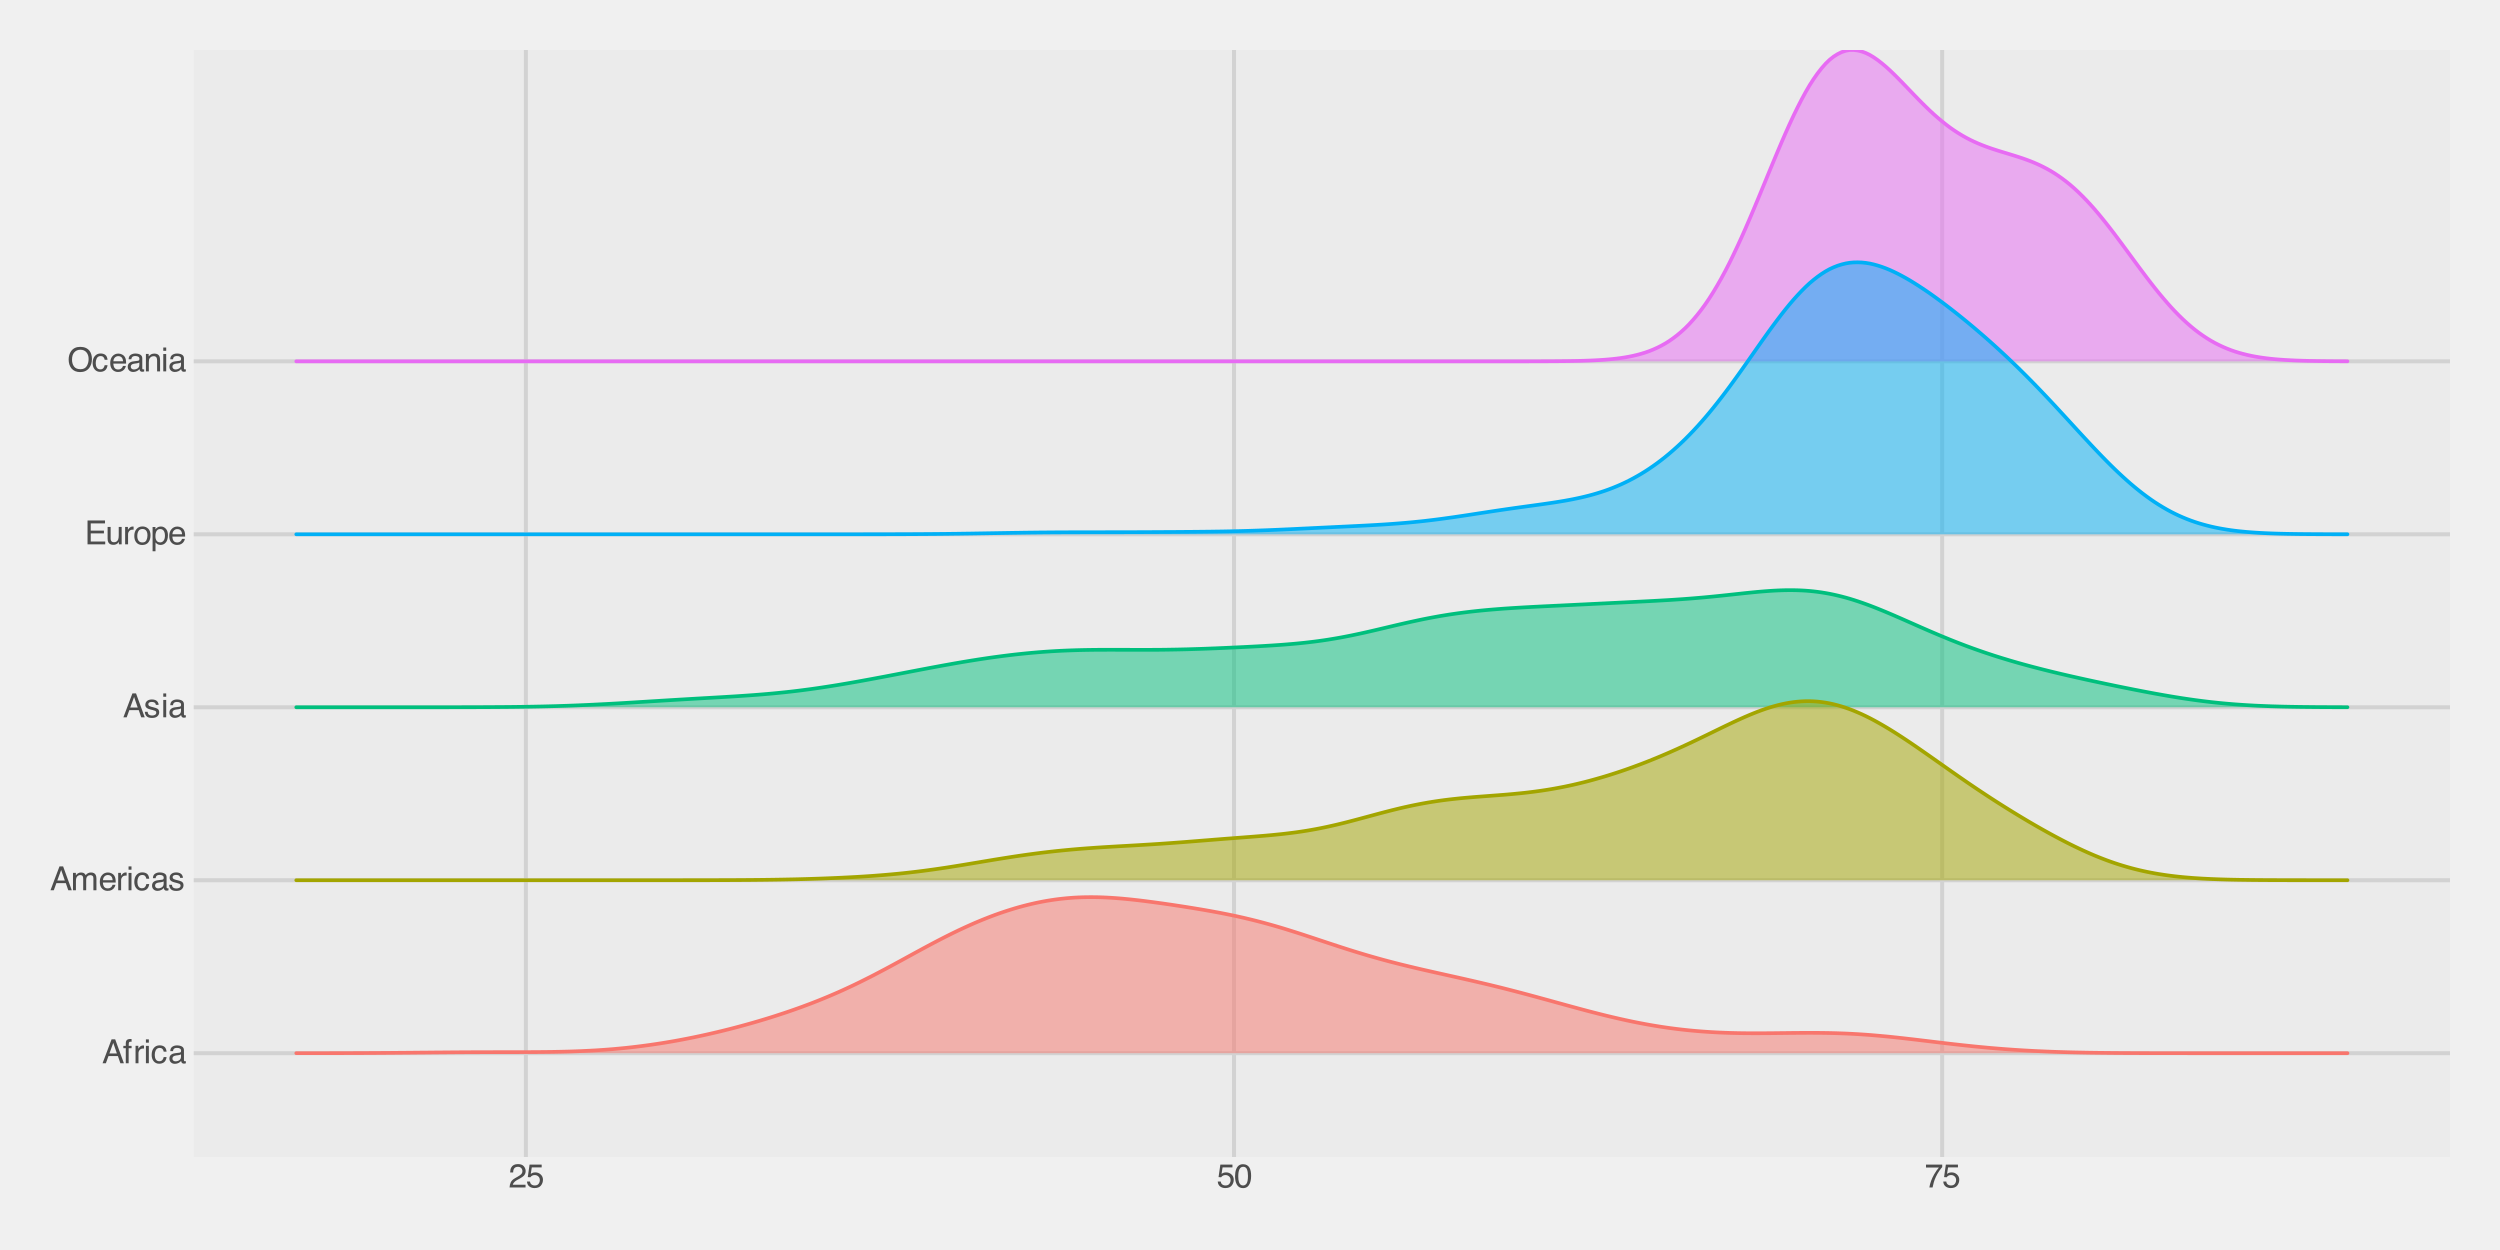 <?xml version="1.0" encoding="UTF-8"?>
<svg xmlns="http://www.w3.org/2000/svg" xmlns:xlink="http://www.w3.org/1999/xlink" width="720" height="360" viewBox="0 0 720 360">
<defs>
<g>
<g id="glyph-0-0">
<path d="M 0.312 0 L 0.312 -6.875 L 5.766 -6.875 L 5.766 0 Z M 4.906 -0.859 L 4.906 -6.016 L 1.172 -6.016 L 1.172 -0.859 Z M 4.906 -0.859 "/>
</g>
<g id="glyph-0-1">
<path d="M 4.266 -2.812 L 3.219 -5.859 L 2.109 -2.812 Z M 2.734 -6.875 L 3.781 -6.875 L 6.281 0 L 5.266 0 L 4.562 -2.062 L 1.844 -2.062 L 1.094 0 L 0.141 0 Z M 2.734 -6.875 "/>
</g>
<g id="glyph-0-2">
<path d="M 0.828 -5.781 C 0.836 -6.133 0.898 -6.391 1.016 -6.547 C 1.211 -6.836 1.594 -6.984 2.156 -6.984 C 2.207 -6.984 2.258 -6.977 2.312 -6.969 C 2.375 -6.969 2.438 -6.969 2.5 -6.969 L 2.5 -6.188 C 2.414 -6.195 2.352 -6.203 2.312 -6.203 C 2.281 -6.203 2.242 -6.203 2.203 -6.203 C 1.953 -6.203 1.801 -6.133 1.75 -6 C 1.695 -5.875 1.672 -5.539 1.672 -5 L 2.5 -5 L 2.5 -4.328 L 1.656 -4.328 L 1.656 0 L 0.828 0 L 0.828 -4.328 L 0.125 -4.328 L 0.125 -5 L 0.828 -5 Z M 0.828 -5.781 "/>
</g>
<g id="glyph-0-3">
<path d="M 0.641 -5.016 L 1.438 -5.016 L 1.438 -4.156 C 1.508 -4.32 1.672 -4.523 1.922 -4.766 C 2.18 -5.004 2.477 -5.125 2.812 -5.125 C 2.82 -5.125 2.848 -5.125 2.891 -5.125 C 2.93 -5.125 2.992 -5.117 3.078 -5.109 L 3.078 -4.219 C 3.023 -4.227 2.977 -4.234 2.938 -4.234 C 2.895 -4.234 2.852 -4.234 2.812 -4.234 C 2.383 -4.234 2.055 -4.098 1.828 -3.828 C 1.598 -3.555 1.484 -3.242 1.484 -2.891 L 1.484 0 L 0.641 0 Z M 0.641 -5.016 "/>
</g>
<g id="glyph-0-4">
<path d="M 0.625 -5 L 1.469 -5 L 1.469 0 L 0.625 0 Z M 0.625 -6.875 L 1.469 -6.875 L 1.469 -5.922 L 0.625 -5.922 Z M 0.625 -6.875 "/>
</g>
<g id="glyph-0-5">
<path d="M 2.547 -5.156 C 3.117 -5.156 3.582 -5.02 3.938 -4.75 C 4.289 -4.477 4.504 -4.004 4.578 -3.328 L 3.75 -3.328 C 3.695 -3.641 3.582 -3.895 3.406 -4.094 C 3.227 -4.301 2.941 -4.406 2.547 -4.406 C 2.016 -4.406 1.633 -4.145 1.406 -3.625 C 1.25 -3.281 1.172 -2.859 1.172 -2.359 C 1.172 -1.859 1.273 -1.438 1.484 -1.094 C 1.703 -0.75 2.039 -0.578 2.5 -0.578 C 2.844 -0.578 3.117 -0.68 3.328 -0.891 C 3.535 -1.109 3.676 -1.406 3.75 -1.781 L 4.578 -1.781 C 4.484 -1.113 4.25 -0.625 3.875 -0.312 C 3.5 -0.008 3.02 0.141 2.438 0.141 C 1.781 0.141 1.254 -0.098 0.859 -0.578 C 0.473 -1.055 0.281 -1.656 0.281 -2.375 C 0.281 -3.25 0.492 -3.93 0.922 -4.422 C 1.348 -4.91 1.891 -5.156 2.547 -5.156 Z M 2.422 -5.141 Z M 2.422 -5.141 "/>
</g>
<g id="glyph-0-6">
<path d="M 1.266 -1.328 C 1.266 -1.086 1.352 -0.895 1.531 -0.75 C 1.707 -0.613 1.922 -0.547 2.172 -0.547 C 2.461 -0.547 2.75 -0.613 3.031 -0.75 C 3.5 -0.977 3.734 -1.352 3.734 -1.875 L 3.734 -2.547 C 3.629 -2.484 3.492 -2.43 3.328 -2.391 C 3.172 -2.348 3.016 -2.316 2.859 -2.297 L 2.344 -2.234 C 2.039 -2.191 1.812 -2.125 1.656 -2.031 C 1.395 -1.883 1.266 -1.648 1.266 -1.328 Z M 3.312 -3.047 C 3.5 -3.066 3.629 -3.145 3.703 -3.281 C 3.734 -3.352 3.75 -3.461 3.75 -3.609 C 3.75 -3.891 3.645 -4.094 3.438 -4.219 C 3.238 -4.352 2.945 -4.422 2.562 -4.422 C 2.125 -4.422 1.812 -4.305 1.625 -4.078 C 1.52 -3.941 1.453 -3.742 1.422 -3.484 L 0.641 -3.484 C 0.66 -4.098 0.863 -4.523 1.25 -4.766 C 1.633 -5.016 2.078 -5.141 2.578 -5.141 C 3.172 -5.141 3.656 -5.023 4.031 -4.797 C 4.395 -4.578 4.578 -4.227 4.578 -3.75 L 4.578 -0.859 C 4.578 -0.773 4.594 -0.707 4.625 -0.656 C 4.664 -0.602 4.742 -0.578 4.859 -0.578 C 4.891 -0.578 4.926 -0.578 4.969 -0.578 C 5.02 -0.578 5.07 -0.582 5.125 -0.594 L 5.125 0.016 C 5 0.055 4.898 0.082 4.828 0.094 C 4.766 0.102 4.672 0.109 4.547 0.109 C 4.254 0.109 4.047 0.004 3.922 -0.203 C 3.848 -0.305 3.797 -0.461 3.766 -0.672 C 3.598 -0.441 3.352 -0.242 3.031 -0.078 C 2.707 0.086 2.352 0.172 1.969 0.172 C 1.5 0.172 1.117 0.027 0.828 -0.25 C 0.535 -0.531 0.391 -0.883 0.391 -1.312 C 0.391 -1.781 0.531 -2.141 0.812 -2.391 C 1.102 -2.648 1.488 -2.812 1.969 -2.875 Z M 2.609 -5.141 Z M 2.609 -5.141 "/>
</g>
<g id="glyph-0-7">
<path d="M 0.625 -5.016 L 1.453 -5.016 L 1.453 -4.312 C 1.648 -4.551 1.832 -4.727 2 -4.844 C 2.27 -5.031 2.582 -5.125 2.938 -5.125 C 3.344 -5.125 3.664 -5.023 3.906 -4.828 C 4.039 -4.723 4.164 -4.562 4.281 -4.344 C 4.469 -4.602 4.688 -4.797 4.938 -4.922 C 5.195 -5.055 5.484 -5.125 5.797 -5.125 C 6.473 -5.125 6.93 -4.883 7.172 -4.406 C 7.305 -4.133 7.375 -3.781 7.375 -3.344 L 7.375 0 L 6.5 0 L 6.5 -3.484 C 6.5 -3.816 6.41 -4.047 6.234 -4.172 C 6.066 -4.297 5.863 -4.359 5.625 -4.359 C 5.301 -4.359 5.02 -4.25 4.781 -4.031 C 4.539 -3.812 4.422 -3.441 4.422 -2.922 L 4.422 0 L 3.562 0 L 3.562 -3.281 C 3.562 -3.613 3.52 -3.859 3.438 -4.016 C 3.312 -4.254 3.07 -4.375 2.719 -4.375 C 2.406 -4.375 2.117 -4.25 1.859 -4 C 1.598 -3.75 1.469 -3.301 1.469 -2.656 L 1.469 0 L 0.625 0 Z M 0.625 -5.016 "/>
</g>
<g id="glyph-0-8">
<path d="M 2.703 -5.125 C 3.055 -5.125 3.398 -5.039 3.734 -4.875 C 4.078 -4.707 4.332 -4.492 4.5 -4.234 C 4.676 -3.973 4.789 -3.676 4.844 -3.344 C 4.895 -3.113 4.922 -2.742 4.922 -2.234 L 1.234 -2.234 C 1.254 -1.723 1.375 -1.312 1.594 -1 C 1.82 -0.695 2.172 -0.547 2.641 -0.547 C 3.086 -0.547 3.441 -0.691 3.703 -0.984 C 3.848 -1.148 3.953 -1.348 4.016 -1.578 L 4.844 -1.578 C 4.82 -1.391 4.75 -1.18 4.625 -0.953 C 4.508 -0.734 4.375 -0.551 4.219 -0.406 C 3.957 -0.156 3.641 0.016 3.266 0.109 C 3.055 0.148 2.828 0.172 2.578 0.172 C 1.953 0.172 1.422 -0.051 0.984 -0.5 C 0.555 -0.957 0.344 -1.594 0.344 -2.406 C 0.344 -3.219 0.562 -3.875 1 -4.375 C 1.438 -4.875 2.004 -5.125 2.703 -5.125 Z M 4.047 -2.906 C 4.016 -3.27 3.938 -3.562 3.812 -3.781 C 3.582 -4.188 3.195 -4.391 2.656 -4.391 C 2.27 -4.391 1.941 -4.25 1.672 -3.969 C 1.41 -3.695 1.273 -3.344 1.266 -2.906 Z M 2.625 -5.141 Z M 2.625 -5.141 "/>
</g>
<g id="glyph-0-9">
<path d="M 1.125 -1.578 C 1.145 -1.297 1.211 -1.078 1.328 -0.922 C 1.547 -0.648 1.914 -0.516 2.438 -0.516 C 2.75 -0.516 3.02 -0.582 3.25 -0.719 C 3.488 -0.852 3.609 -1.066 3.609 -1.359 C 3.609 -1.566 3.516 -1.727 3.328 -1.844 C 3.203 -1.914 2.961 -1.992 2.609 -2.078 L 1.938 -2.25 C 1.508 -2.352 1.195 -2.473 1 -2.609 C 0.633 -2.836 0.453 -3.156 0.453 -3.562 C 0.453 -4.031 0.617 -4.41 0.953 -4.703 C 1.297 -4.992 1.758 -5.141 2.344 -5.141 C 3.094 -5.141 3.641 -4.922 3.984 -4.484 C 4.191 -4.203 4.289 -3.898 4.281 -3.578 L 3.484 -3.578 C 3.473 -3.766 3.406 -3.938 3.281 -4.094 C 3.094 -4.312 2.758 -4.422 2.281 -4.422 C 1.957 -4.422 1.711 -4.359 1.547 -4.234 C 1.391 -4.117 1.312 -3.961 1.312 -3.766 C 1.312 -3.547 1.414 -3.367 1.625 -3.234 C 1.75 -3.16 1.938 -3.094 2.188 -3.031 L 2.734 -2.891 C 3.348 -2.742 3.754 -2.602 3.953 -2.469 C 4.285 -2.25 4.453 -1.91 4.453 -1.453 C 4.453 -1.004 4.281 -0.617 3.938 -0.297 C 3.602 0.023 3.086 0.188 2.391 0.188 C 1.648 0.188 1.125 0.02 0.812 -0.312 C 0.5 -0.656 0.332 -1.078 0.312 -1.578 Z M 2.359 -5.141 Z M 2.359 -5.141 "/>
</g>
<g id="glyph-0-10">
<path d="M 0.812 -6.875 L 5.844 -6.875 L 5.844 -6.031 L 1.734 -6.031 L 1.734 -3.953 L 5.531 -3.953 L 5.531 -3.156 L 1.734 -3.156 L 1.734 -0.812 L 5.906 -0.812 L 5.906 0 L 0.812 0 Z M 3.359 -6.875 Z M 3.359 -6.875 "/>
</g>
<g id="glyph-0-11">
<path d="M 1.469 -5.016 L 1.469 -1.688 C 1.469 -1.426 1.504 -1.219 1.578 -1.062 C 1.734 -0.758 2.016 -0.609 2.422 -0.609 C 3.004 -0.609 3.406 -0.867 3.625 -1.391 C 3.738 -1.672 3.797 -2.055 3.797 -2.547 L 3.797 -5.016 L 4.641 -5.016 L 4.641 0 L 3.844 0 L 3.844 -0.734 C 3.738 -0.547 3.602 -0.383 3.438 -0.25 C 3.113 0.008 2.723 0.141 2.266 0.141 C 1.555 0.141 1.07 -0.098 0.812 -0.578 C 0.664 -0.836 0.594 -1.18 0.594 -1.609 L 0.594 -5.016 Z M 2.625 -5.141 Z M 2.625 -5.141 "/>
</g>
<g id="glyph-0-12">
<path d="M 2.609 -0.547 C 3.172 -0.547 3.555 -0.754 3.766 -1.172 C 3.973 -1.598 4.078 -2.07 4.078 -2.594 C 4.078 -3.062 4 -3.441 3.844 -3.734 C 3.602 -4.191 3.195 -4.422 2.625 -4.422 C 2.102 -4.422 1.723 -4.223 1.484 -3.828 C 1.254 -3.441 1.141 -2.969 1.141 -2.406 C 1.141 -1.875 1.254 -1.43 1.484 -1.078 C 1.723 -0.723 2.098 -0.547 2.609 -0.547 Z M 2.641 -5.156 C 3.285 -5.156 3.832 -4.941 4.281 -4.516 C 4.727 -4.086 4.953 -3.453 4.953 -2.609 C 4.953 -1.805 4.754 -1.141 4.359 -0.609 C 3.961 -0.078 3.352 0.188 2.531 0.188 C 1.844 0.188 1.297 -0.047 0.891 -0.516 C 0.484 -0.984 0.281 -1.613 0.281 -2.406 C 0.281 -3.238 0.492 -3.906 0.922 -4.406 C 1.348 -4.906 1.922 -5.156 2.641 -5.156 Z M 2.609 -5.141 Z M 2.609 -5.141 "/>
</g>
<g id="glyph-0-13">
<path d="M 2.734 -0.562 C 3.129 -0.562 3.457 -0.727 3.719 -1.062 C 3.977 -1.395 4.109 -1.883 4.109 -2.531 C 4.109 -2.938 4.051 -3.281 3.938 -3.562 C 3.719 -4.125 3.316 -4.406 2.734 -4.406 C 2.148 -4.406 1.75 -4.109 1.531 -3.516 C 1.414 -3.203 1.359 -2.805 1.359 -2.328 C 1.359 -1.941 1.414 -1.613 1.531 -1.344 C 1.75 -0.82 2.148 -0.562 2.734 -0.562 Z M 0.547 -5 L 1.375 -5 L 1.375 -4.328 C 1.539 -4.555 1.723 -4.734 1.922 -4.859 C 2.211 -5.047 2.547 -5.141 2.922 -5.141 C 3.492 -5.141 3.977 -4.922 4.375 -4.484 C 4.77 -4.047 4.969 -3.426 4.969 -2.625 C 4.969 -1.531 4.68 -0.75 4.109 -0.281 C 3.742 0.02 3.32 0.172 2.844 0.172 C 2.469 0.172 2.148 0.086 1.891 -0.078 C 1.742 -0.172 1.578 -0.332 1.391 -0.562 L 1.391 2 L 0.547 2 Z M 0.547 -5 "/>
</g>
<g id="glyph-0-14">
<path d="M 3.703 -7.062 C 4.91 -7.062 5.812 -6.672 6.406 -5.891 C 6.852 -5.285 7.078 -4.508 7.078 -3.562 C 7.078 -2.531 6.816 -1.676 6.297 -1 C 5.68 -0.195 4.812 0.203 3.688 0.203 C 2.625 0.203 1.789 -0.145 1.188 -0.844 C 0.645 -1.52 0.375 -2.375 0.375 -3.406 C 0.375 -4.332 0.602 -5.129 1.062 -5.797 C 1.656 -6.641 2.535 -7.062 3.703 -7.062 Z M 3.797 -0.625 C 4.617 -0.625 5.211 -0.922 5.578 -1.516 C 5.941 -2.109 6.125 -2.785 6.125 -3.547 C 6.125 -4.359 5.91 -5.008 5.484 -5.5 C 5.066 -5.988 4.488 -6.234 3.75 -6.234 C 3.039 -6.234 2.461 -5.988 2.016 -5.5 C 1.566 -5.02 1.344 -4.301 1.344 -3.344 C 1.344 -2.582 1.535 -1.938 1.922 -1.406 C 2.305 -0.883 2.93 -0.625 3.797 -0.625 Z M 3.734 -7.062 Z M 3.734 -7.062 "/>
</g>
<g id="glyph-0-15">
<path d="M 0.625 -5.016 L 1.422 -5.016 L 1.422 -4.312 C 1.66 -4.602 1.91 -4.812 2.172 -4.938 C 2.441 -5.062 2.738 -5.125 3.062 -5.125 C 3.77 -5.125 4.25 -4.879 4.5 -4.391 C 4.633 -4.117 4.703 -3.727 4.703 -3.219 L 4.703 0 L 3.844 0 L 3.844 -3.156 C 3.844 -3.469 3.801 -3.719 3.719 -3.906 C 3.562 -4.219 3.289 -4.375 2.906 -4.375 C 2.695 -4.375 2.531 -4.352 2.406 -4.312 C 2.176 -4.238 1.973 -4.098 1.797 -3.891 C 1.66 -3.734 1.57 -3.566 1.531 -3.391 C 1.488 -3.211 1.469 -2.957 1.469 -2.625 L 1.469 0 L 0.625 0 Z M 2.594 -5.141 Z M 2.594 -5.141 "/>
</g>
<g id="glyph-0-16">
<path d="M 0.297 0 C 0.328 -0.57 0.445 -1.07 0.656 -1.5 C 0.863 -1.938 1.27 -2.328 1.875 -2.672 L 2.766 -3.188 C 3.172 -3.426 3.457 -3.629 3.625 -3.797 C 3.875 -4.055 4 -4.352 4 -4.688 C 4 -5.07 3.879 -5.379 3.641 -5.609 C 3.41 -5.836 3.102 -5.953 2.719 -5.953 C 2.133 -5.953 1.734 -5.734 1.516 -5.297 C 1.398 -5.066 1.336 -4.742 1.328 -4.328 L 0.469 -4.328 C 0.477 -4.91 0.582 -5.383 0.781 -5.75 C 1.145 -6.406 1.789 -6.734 2.719 -6.734 C 3.488 -6.734 4.051 -6.523 4.406 -6.109 C 4.758 -5.691 4.938 -5.227 4.938 -4.719 C 4.938 -4.188 4.75 -3.727 4.375 -3.344 C 4.156 -3.125 3.758 -2.852 3.188 -2.531 L 2.547 -2.188 C 2.242 -2.02 2.004 -1.859 1.828 -1.703 C 1.516 -1.43 1.316 -1.129 1.234 -0.797 L 4.906 -0.797 L 4.906 0 Z M 0.297 0 "/>
</g>
<g id="glyph-0-17">
<path d="M 1.188 -1.703 C 1.238 -1.223 1.461 -0.895 1.859 -0.719 C 2.055 -0.625 2.285 -0.578 2.547 -0.578 C 3.047 -0.578 3.414 -0.734 3.656 -1.047 C 3.895 -1.367 4.016 -1.723 4.016 -2.109 C 4.016 -2.578 3.867 -2.938 3.578 -3.188 C 3.297 -3.445 2.957 -3.578 2.562 -3.578 C 2.27 -3.578 2.02 -3.52 1.812 -3.406 C 1.602 -3.289 1.426 -3.133 1.281 -2.938 L 0.547 -2.984 L 1.062 -6.594 L 4.547 -6.594 L 4.547 -5.781 L 1.703 -5.781 L 1.406 -3.922 C 1.562 -4.035 1.711 -4.125 1.859 -4.188 C 2.109 -4.289 2.395 -4.344 2.719 -4.344 C 3.332 -4.344 3.852 -4.141 4.281 -3.734 C 4.707 -3.336 4.922 -2.836 4.922 -2.234 C 4.922 -1.598 4.723 -1.035 4.328 -0.547 C 3.941 -0.066 3.32 0.172 2.469 0.172 C 1.914 0.172 1.43 0.02 1.016 -0.281 C 0.598 -0.594 0.363 -1.066 0.312 -1.703 Z M 1.188 -1.703 "/>
</g>
<g id="glyph-0-18">
<path d="M 2.594 -6.703 C 3.457 -6.703 4.086 -6.348 4.484 -5.641 C 4.773 -5.086 4.922 -4.328 4.922 -3.359 C 4.922 -2.453 4.785 -1.695 4.516 -1.094 C 4.129 -0.238 3.488 0.188 2.594 0.188 C 1.781 0.188 1.18 -0.16 0.797 -0.859 C 0.461 -1.453 0.297 -2.238 0.297 -3.219 C 0.297 -3.977 0.395 -4.633 0.594 -5.188 C 0.957 -6.195 1.625 -6.703 2.594 -6.703 Z M 2.578 -0.578 C 3.016 -0.578 3.363 -0.77 3.625 -1.156 C 3.883 -1.551 4.016 -2.273 4.016 -3.328 C 4.016 -4.086 3.922 -4.711 3.734 -5.203 C 3.547 -5.703 3.18 -5.953 2.641 -5.953 C 2.148 -5.953 1.789 -5.719 1.562 -5.25 C 1.332 -4.781 1.219 -4.094 1.219 -3.188 C 1.219 -2.5 1.289 -1.945 1.438 -1.531 C 1.656 -0.895 2.035 -0.578 2.578 -0.578 Z M 2.578 -0.578 "/>
</g>
<g id="glyph-0-19">
<path d="M 5.016 -6.594 L 5.016 -5.859 C 4.797 -5.648 4.508 -5.285 4.156 -4.766 C 3.801 -4.242 3.484 -3.688 3.203 -3.094 C 2.93 -2.508 2.727 -1.977 2.594 -1.5 C 2.5 -1.188 2.379 -0.688 2.234 0 L 1.312 0 C 1.52 -1.281 1.988 -2.555 2.719 -3.828 C 3.145 -4.566 3.594 -5.207 4.062 -5.75 L 0.344 -5.75 L 0.344 -6.594 Z M 5.016 -6.594 "/>
</g>
</g>
<clipPath id="clip-0">
<path clip-rule="nonzero" d="M 55.793 14.398 L 705.602 14.398 L 705.602 333.207 L 55.793 333.207 Z M 55.793 14.398 "/>
</clipPath>
<clipPath id="clip-1">
<path clip-rule="nonzero" d="M 55.793 302 L 705.602 302 L 705.602 304 L 55.793 304 Z M 55.793 302 "/>
</clipPath>
<clipPath id="clip-2">
<path clip-rule="nonzero" d="M 55.793 252 L 705.602 252 L 705.602 255 L 55.793 255 Z M 55.793 252 "/>
</clipPath>
<clipPath id="clip-3">
<path clip-rule="nonzero" d="M 55.793 203 L 705.602 203 L 705.602 205 L 55.793 205 Z M 55.793 203 "/>
</clipPath>
<clipPath id="clip-4">
<path clip-rule="nonzero" d="M 55.793 153 L 705.602 153 L 705.602 155 L 55.793 155 Z M 55.793 153 "/>
</clipPath>
<clipPath id="clip-5">
<path clip-rule="nonzero" d="M 55.793 103 L 705.602 103 L 705.602 105 L 55.793 105 Z M 55.793 103 "/>
</clipPath>
<clipPath id="clip-6">
<path clip-rule="nonzero" d="M 150 14.398 L 153 14.398 L 153 333.207 L 150 333.207 Z M 150 14.398 "/>
</clipPath>
<clipPath id="clip-7">
<path clip-rule="nonzero" d="M 354 14.398 L 356 14.398 L 356 333.207 L 354 333.207 Z M 354 14.398 "/>
</clipPath>
<clipPath id="clip-8">
<path clip-rule="nonzero" d="M 558 14.398 L 560 14.398 L 560 333.207 L 558 333.207 Z M 558 14.398 "/>
</clipPath>
<clipPath id="clip-9">
<path clip-rule="nonzero" d="M 85 14.398 L 677 14.398 L 677 105 L 85 105 Z M 85 14.398 "/>
</clipPath>
<clipPath id="clip-10">
<path clip-rule="nonzero" d="M 84 14.398 L 677 14.398 L 677 105 L 84 105 Z M 84 14.398 "/>
</clipPath>
</defs>
<rect x="-72" y="-36" width="864" height="432" fill="rgb(100%, 100%, 100%)" fill-opacity="1"/>
<rect x="-72" y="-36" width="864" height="432" fill="rgb(94.118%, 94.118%, 94.118%)" fill-opacity="1"/>
<g clip-path="url(#clip-0)">
<path fill-rule="nonzero" fill="rgb(92.157%, 92.157%, 92.157%)" fill-opacity="1" d="M 55.793 333.207 L 705.602 333.207 L 705.602 14.398 L 55.793 14.398 Z M 55.793 333.207 "/>
</g>
<g clip-path="url(#clip-1)">
<path fill="none" stroke-width="1.164" stroke-linecap="butt" stroke-linejoin="round" stroke="rgb(82.353%, 82.353%, 82.353%)" stroke-opacity="1" stroke-miterlimit="10" d="M 55.793 303.32 L 705.602 303.32 "/>
</g>
<g clip-path="url(#clip-2)">
<path fill="none" stroke-width="1.164" stroke-linecap="butt" stroke-linejoin="round" stroke="rgb(82.353%, 82.353%, 82.353%)" stroke-opacity="1" stroke-miterlimit="10" d="M 55.793 253.508 L 705.602 253.508 "/>
</g>
<g clip-path="url(#clip-3)">
<path fill="none" stroke-width="1.164" stroke-linecap="butt" stroke-linejoin="round" stroke="rgb(82.353%, 82.353%, 82.353%)" stroke-opacity="1" stroke-miterlimit="10" d="M 55.793 203.691 L 705.602 203.691 "/>
</g>
<g clip-path="url(#clip-4)">
<path fill="none" stroke-width="1.164" stroke-linecap="butt" stroke-linejoin="round" stroke="rgb(82.353%, 82.353%, 82.353%)" stroke-opacity="1" stroke-miterlimit="10" d="M 55.793 153.879 L 705.602 153.879 "/>
</g>
<g clip-path="url(#clip-5)">
<path fill="none" stroke-width="1.164" stroke-linecap="butt" stroke-linejoin="round" stroke="rgb(82.353%, 82.353%, 82.353%)" stroke-opacity="1" stroke-miterlimit="10" d="M 55.793 104.066 L 705.602 104.066 "/>
</g>
<g clip-path="url(#clip-6)">
<path fill="none" stroke-width="1.164" stroke-linecap="butt" stroke-linejoin="round" stroke="rgb(82.353%, 82.353%, 82.353%)" stroke-opacity="1" stroke-miterlimit="10" d="M 151.453 333.207 L 151.453 14.398 "/>
</g>
<g clip-path="url(#clip-7)">
<path fill="none" stroke-width="1.164" stroke-linecap="butt" stroke-linejoin="round" stroke="rgb(82.353%, 82.353%, 82.353%)" stroke-opacity="1" stroke-miterlimit="10" d="M 355.398 333.207 L 355.398 14.398 "/>
</g>
<g clip-path="url(#clip-8)">
<path fill="none" stroke-width="1.164" stroke-linecap="butt" stroke-linejoin="round" stroke="rgb(82.353%, 82.353%, 82.353%)" stroke-opacity="1" stroke-miterlimit="10" d="M 559.344 333.207 L 559.344 14.398 "/>
</g>
<g clip-path="url(#clip-9)">
<path fill-rule="nonzero" fill="rgb(90.588%, 41.961%, 95.294%)" fill-opacity="0.502" d="M 85.328 104.066 L 428.672 104.066 L 429.828 104.062 L 437.918 104.062 L 439.074 104.059 L 440.23 104.059 L 441.387 104.055 L 442.543 104.055 L 444.855 104.047 L 446.012 104.039 L 447.168 104.035 L 448.324 104.027 L 450.637 104.004 L 451.793 103.988 L 454.105 103.949 L 455.262 103.922 L 456.414 103.887 L 457.57 103.848 L 458.727 103.801 L 459.883 103.742 L 461.039 103.676 L 462.195 103.598 L 463.352 103.5 L 464.508 103.387 L 465.664 103.258 L 466.82 103.105 L 467.977 102.93 L 469.133 102.723 L 470.289 102.484 L 471.445 102.211 L 472.602 101.902 L 473.758 101.551 L 474.914 101.148 L 476.07 100.688 L 477.227 100.172 L 478.379 99.598 L 479.535 98.961 L 480.691 98.238 L 481.848 97.434 L 483.004 96.551 L 484.16 95.586 L 485.316 94.531 L 486.473 93.367 L 487.629 92.094 L 488.785 90.723 L 489.941 89.25 L 491.098 87.672 L 492.254 85.973 L 493.41 84.148 L 494.566 82.219 L 495.723 80.188 L 496.879 78.055 L 498.035 75.809 L 499.188 73.453 L 500.344 71.012 L 501.5 68.492 L 502.656 65.898 L 503.812 63.23 L 504.969 60.504 L 506.125 57.742 L 507.281 54.949 L 508.438 52.141 L 509.594 49.328 L 510.75 46.535 L 511.906 43.773 L 513.062 41.051 L 514.219 38.391 L 515.375 35.805 L 516.531 33.328 L 517.688 30.953 L 518.844 28.695 L 520 26.562 L 521.152 24.578 L 522.309 22.777 L 523.465 21.133 L 524.621 19.652 L 525.777 18.34 L 526.934 17.211 L 528.09 16.305 L 529.246 15.57 L 530.402 15.008 L 531.559 14.617 L 532.715 14.406 L 533.871 14.398 L 535.027 14.543 L 536.184 14.832 L 537.34 15.258 L 538.496 15.816 L 539.652 16.52 L 540.809 17.324 L 541.961 18.219 L 543.117 19.191 L 544.273 20.234 L 545.43 21.344 L 546.586 22.496 L 547.742 23.672 L 548.898 24.871 L 550.055 26.078 L 551.211 27.281 L 552.367 28.473 L 553.523 29.641 L 554.68 30.785 L 555.836 31.898 L 556.992 32.961 L 558.148 33.977 L 559.305 34.945 L 560.461 35.871 L 561.617 36.742 L 562.773 37.547 L 563.926 38.301 L 565.082 39 L 566.238 39.656 L 567.395 40.262 L 568.551 40.812 L 569.707 41.324 L 570.863 41.797 L 572.02 42.242 L 573.176 42.656 L 574.332 43.039 L 575.488 43.41 L 576.645 43.766 L 578.957 44.469 L 580.113 44.824 L 581.27 45.191 L 582.426 45.574 L 583.582 45.98 L 584.734 46.41 L 585.891 46.883 L 587.047 47.391 L 588.203 47.945 L 589.359 48.539 L 590.516 49.184 L 591.672 49.891 L 592.828 50.656 L 593.984 51.48 L 595.141 52.359 L 596.297 53.297 L 597.453 54.309 L 598.609 55.383 L 599.766 56.52 L 600.922 57.707 L 602.078 58.953 L 603.234 60.258 L 604.391 61.617 L 605.543 63.023 L 606.699 64.465 L 607.855 65.945 L 609.012 67.457 L 610.168 69 L 611.324 70.559 L 612.48 72.129 L 613.637 73.703 L 614.793 75.281 L 615.949 76.848 L 617.105 78.398 L 618.262 79.934 L 619.418 81.441 L 620.574 82.918 L 621.73 84.352 L 622.887 85.742 L 624.043 87.09 L 625.199 88.395 L 626.355 89.637 L 627.508 90.816 L 628.664 91.941 L 629.82 93.008 L 630.977 94.02 L 632.133 94.965 L 633.289 95.844 L 634.445 96.66 L 635.602 97.426 L 636.758 98.133 L 637.914 98.781 L 639.07 99.367 L 640.227 99.906 L 641.383 100.398 L 642.539 100.848 L 643.695 101.25 L 644.852 101.605 L 646.008 101.922 L 647.164 102.211 L 648.316 102.465 L 649.473 102.691 L 650.629 102.883 L 651.785 103.055 L 652.941 103.207 L 654.098 103.336 L 655.254 103.453 L 656.41 103.547 L 657.566 103.629 L 658.723 103.703 L 659.879 103.762 L 661.035 103.816 L 662.191 103.859 L 663.348 103.895 L 664.504 103.926 L 666.816 103.973 L 669.129 104.004 L 670.281 104.016 L 671.438 104.027 L 672.594 104.035 L 673.75 104.039 L 674.906 104.047 L 676.062 104.051 L 676.062 104.066 Z M 85.328 104.066 "/>
</g>
<g clip-path="url(#clip-10)">
<path fill="none" stroke-width="1.067" stroke-linecap="round" stroke-linejoin="round" stroke="rgb(90.588%, 41.961%, 95.294%)" stroke-opacity="1" stroke-miterlimit="10" d="M 85.328 104.066 L 428.672 104.066 L 429.828 104.062 L 437.918 104.062 L 439.074 104.059 L 440.23 104.059 L 441.387 104.055 L 442.543 104.055 L 444.855 104.047 L 446.012 104.039 L 447.168 104.035 L 448.324 104.027 L 450.637 104.004 L 451.793 103.988 L 454.105 103.949 L 455.262 103.922 L 456.414 103.887 L 457.57 103.848 L 458.727 103.801 L 459.883 103.742 L 461.039 103.676 L 462.195 103.598 L 463.352 103.5 L 464.508 103.387 L 465.664 103.258 L 466.82 103.105 L 467.977 102.93 L 469.133 102.723 L 470.289 102.484 L 471.445 102.211 L 472.602 101.902 L 473.758 101.551 L 474.914 101.148 L 476.07 100.688 L 477.227 100.172 L 478.379 99.598 L 479.535 98.961 L 480.691 98.238 L 481.848 97.434 L 483.004 96.551 L 484.16 95.586 L 485.316 94.531 L 486.473 93.367 L 487.629 92.094 L 488.785 90.723 L 489.941 89.25 L 491.098 87.672 L 492.254 85.973 L 493.41 84.148 L 494.566 82.219 L 495.723 80.188 L 496.879 78.055 L 498.035 75.809 L 499.188 73.453 L 500.344 71.012 L 501.5 68.492 L 502.656 65.898 L 503.812 63.23 L 504.969 60.504 L 506.125 57.742 L 507.281 54.949 L 508.438 52.141 L 509.594 49.328 L 510.75 46.535 L 511.906 43.773 L 513.062 41.051 L 514.219 38.391 L 515.375 35.805 L 516.531 33.328 L 517.688 30.953 L 518.844 28.695 L 520 26.562 L 521.152 24.578 L 522.309 22.777 L 523.465 21.133 L 524.621 19.652 L 525.777 18.34 L 526.934 17.211 L 528.09 16.305 L 529.246 15.57 L 530.402 15.008 L 531.559 14.617 L 532.715 14.406 L 533.871 14.398 L 535.027 14.543 L 536.184 14.832 L 537.34 15.258 L 538.496 15.816 L 539.652 16.52 L 540.809 17.324 L 541.961 18.219 L 543.117 19.191 L 544.273 20.234 L 545.43 21.344 L 546.586 22.496 L 547.742 23.672 L 548.898 24.871 L 550.055 26.078 L 551.211 27.281 L 552.367 28.473 L 553.523 29.641 L 554.68 30.785 L 555.836 31.898 L 556.992 32.961 L 558.148 33.977 L 559.305 34.945 L 560.461 35.871 L 561.617 36.742 L 562.773 37.547 L 563.926 38.301 L 565.082 39 L 566.238 39.656 L 567.395 40.262 L 568.551 40.812 L 569.707 41.324 L 570.863 41.797 L 572.02 42.242 L 573.176 42.656 L 574.332 43.039 L 575.488 43.41 L 576.645 43.766 L 578.957 44.469 L 580.113 44.824 L 581.27 45.191 L 582.426 45.574 L 583.582 45.98 L 584.734 46.41 L 585.891 46.883 L 587.047 47.391 L 588.203 47.945 L 589.359 48.539 L 590.516 49.184 L 591.672 49.891 L 592.828 50.656 L 593.984 51.48 L 595.141 52.359 L 596.297 53.297 L 597.453 54.309 L 598.609 55.383 L 599.766 56.52 L 600.922 57.707 L 602.078 58.953 L 603.234 60.258 L 604.391 61.617 L 605.543 63.023 L 606.699 64.465 L 607.855 65.945 L 609.012 67.457 L 610.168 69 L 611.324 70.559 L 612.48 72.129 L 613.637 73.703 L 614.793 75.281 L 615.949 76.848 L 617.105 78.398 L 618.262 79.934 L 619.418 81.441 L 620.574 82.918 L 621.73 84.352 L 622.887 85.742 L 624.043 87.09 L 625.199 88.395 L 626.355 89.637 L 627.508 90.816 L 628.664 91.941 L 629.82 93.008 L 630.977 94.02 L 632.133 94.965 L 633.289 95.844 L 634.445 96.66 L 635.602 97.426 L 636.758 98.133 L 637.914 98.781 L 639.07 99.367 L 640.227 99.906 L 641.383 100.398 L 642.539 100.848 L 643.695 101.25 L 644.852 101.605 L 646.008 101.922 L 647.164 102.211 L 648.316 102.465 L 649.473 102.691 L 650.629 102.883 L 651.785 103.055 L 652.941 103.207 L 654.098 103.336 L 655.254 103.453 L 656.41 103.547 L 657.566 103.629 L 658.723 103.703 L 659.879 103.762 L 661.035 103.816 L 662.191 103.859 L 663.348 103.895 L 664.504 103.926 L 666.816 103.973 L 669.129 104.004 L 670.281 104.016 L 671.438 104.027 L 672.594 104.035 L 673.75 104.039 L 674.906 104.047 L 676.062 104.051 "/>
</g>
<path fill-rule="nonzero" fill="rgb(0%, 69.02%, 96.471%)" fill-opacity="0.502" d="M 85.328 153.879 L 241.395 153.879 L 242.551 153.875 L 248.328 153.875 L 249.484 153.871 L 251.797 153.871 L 252.953 153.867 L 254.109 153.867 L 262.203 153.84 L 264.516 153.824 L 265.668 153.82 L 266.824 153.809 L 269.137 153.793 L 272.605 153.758 L 274.918 153.727 L 276.074 153.715 L 277.23 153.695 L 279.543 153.664 L 285.324 153.566 L 286.477 153.547 L 292.258 153.449 L 293.414 153.434 L 294.57 153.414 L 296.883 153.383 L 298.039 153.371 L 299.195 153.355 L 300.352 153.344 L 301.508 153.336 L 302.664 153.324 L 304.977 153.309 L 306.133 153.305 L 307.285 153.301 L 308.441 153.293 L 309.598 153.293 L 311.91 153.285 L 314.223 153.285 L 315.379 153.281 L 317.691 153.281 L 318.848 153.277 L 320.004 153.277 L 321.16 153.273 L 322.316 153.273 L 324.629 153.266 L 325.785 153.266 L 328.098 153.258 L 329.25 153.25 L 331.562 153.242 L 332.719 153.234 L 333.875 153.23 L 336.188 153.215 L 337.344 153.211 L 339.656 153.195 L 340.812 153.184 L 343.125 153.168 L 346.594 153.133 L 347.75 153.117 L 348.906 153.105 L 350.059 153.086 L 351.215 153.07 L 352.371 153.051 L 354.684 153.004 L 356.996 152.949 L 359.309 152.887 L 360.465 152.852 L 362.777 152.773 L 365.09 152.688 L 367.402 152.594 L 369.715 152.492 L 370.871 152.438 L 372.023 152.387 L 373.18 152.332 L 374.336 152.273 L 376.648 152.164 L 377.805 152.105 L 378.961 152.051 L 380.117 151.992 L 383.586 151.828 L 384.742 151.77 L 388.211 151.605 L 389.367 151.547 L 390.523 151.492 L 391.68 151.434 L 392.832 151.375 L 395.145 151.25 L 396.301 151.184 L 398.613 151.043 L 399.77 150.965 L 400.926 150.883 L 402.082 150.797 L 403.238 150.707 L 404.395 150.609 L 405.551 150.508 L 406.707 150.402 L 409.02 150.168 L 410.176 150.043 L 412.488 149.77 L 413.645 149.625 L 414.797 149.477 L 415.953 149.32 L 418.266 149 L 419.422 148.832 L 421.734 148.488 L 422.891 148.312 L 424.047 148.133 L 425.203 147.957 L 426.359 147.777 L 430.984 147.074 L 432.141 146.902 L 434.453 146.566 L 435.605 146.402 L 436.762 146.238 L 440.23 145.758 L 441.387 145.602 L 443.699 145.281 L 444.855 145.117 L 446.012 144.949 L 447.168 144.777 L 448.324 144.598 L 449.48 144.41 L 450.637 144.215 L 451.793 144.004 L 452.949 143.785 L 454.105 143.547 L 455.262 143.297 L 456.414 143.027 L 457.57 142.738 L 458.727 142.426 L 459.883 142.09 L 461.039 141.73 L 462.195 141.352 L 463.352 140.934 L 464.508 140.492 L 465.664 140.02 L 466.82 139.52 L 467.977 138.984 L 469.133 138.414 L 470.289 137.809 L 471.445 137.168 L 472.602 136.496 L 473.758 135.785 L 474.914 135.035 L 476.07 134.242 L 477.227 133.414 L 478.379 132.547 L 479.535 131.641 L 480.691 130.691 L 481.848 129.695 L 483.004 128.664 L 484.16 127.59 L 485.316 126.477 L 486.473 125.312 L 487.629 124.105 L 488.785 122.859 L 489.941 121.574 L 491.098 120.246 L 492.254 118.875 L 493.41 117.465 L 494.566 116.016 L 495.723 114.531 L 496.879 113.02 L 498.035 111.469 L 499.188 109.891 L 500.344 108.293 L 501.5 106.672 L 502.656 105.039 L 504.969 101.742 L 506.125 100.09 L 507.281 98.449 L 508.438 96.816 L 509.594 95.203 L 510.75 93.621 L 511.906 92.07 L 513.062 90.555 L 514.219 89.086 L 515.375 87.668 L 516.531 86.316 L 517.688 85.027 L 518.844 83.805 L 520 82.648 L 521.152 81.574 L 522.309 80.598 L 523.465 79.699 L 524.621 78.883 L 525.777 78.148 L 526.934 77.508 L 528.09 76.973 L 529.246 76.523 L 530.402 76.156 L 531.559 75.871 L 532.715 75.676 L 533.871 75.574 L 535.027 75.551 L 536.184 75.594 L 537.34 75.711 L 538.496 75.895 L 539.652 76.16 L 540.809 76.48 L 541.961 76.852 L 543.117 77.277 L 544.273 77.75 L 545.43 78.281 L 546.586 78.848 L 547.742 79.453 L 548.898 80.09 L 550.055 80.758 L 551.211 81.465 L 552.367 82.195 L 553.523 82.953 L 554.68 83.727 L 555.836 84.523 L 556.992 85.348 L 558.148 86.188 L 559.305 87.039 L 560.461 87.91 L 561.617 88.797 L 562.773 89.699 L 563.926 90.613 L 565.082 91.543 L 566.238 92.484 L 567.395 93.441 L 568.551 94.41 L 569.707 95.395 L 570.863 96.391 L 572.02 97.398 L 573.176 98.422 L 574.332 99.461 L 575.488 100.512 L 576.645 101.578 L 577.801 102.656 L 578.957 103.75 L 580.113 104.859 L 581.27 105.98 L 582.426 107.121 L 583.582 108.273 L 584.734 109.438 L 585.891 110.617 L 587.047 111.812 L 588.203 113.02 L 589.359 114.234 L 590.516 115.461 L 591.672 116.699 L 592.828 117.945 L 593.984 119.199 L 596.297 121.715 L 597.453 122.977 L 598.609 124.234 L 599.766 125.488 L 600.922 126.734 L 602.078 127.977 L 603.234 129.203 L 604.391 130.418 L 605.543 131.613 L 606.699 132.793 L 607.855 133.949 L 609.012 135.082 L 610.168 136.184 L 611.324 137.258 L 612.48 138.305 L 613.637 139.32 L 614.793 140.297 L 615.949 141.234 L 617.105 142.137 L 618.262 143.004 L 619.418 143.836 L 620.574 144.621 L 621.73 145.363 L 622.887 146.07 L 624.043 146.738 L 625.199 147.367 L 626.355 147.953 L 627.508 148.5 L 628.664 149.008 L 629.82 149.484 L 630.977 149.926 L 632.133 150.332 L 633.289 150.703 L 634.445 151.043 L 635.602 151.355 L 636.758 151.641 L 637.914 151.902 L 639.07 152.133 L 640.227 152.34 L 641.383 152.531 L 642.539 152.703 L 643.695 152.855 L 644.852 152.988 L 646.008 153.105 L 647.164 153.211 L 648.316 153.305 L 649.473 153.387 L 650.629 153.457 L 651.785 153.52 L 652.941 153.574 L 654.098 153.621 L 655.254 153.66 L 656.41 153.695 L 658.723 153.75 L 661.035 153.789 L 662.191 153.805 L 664.504 153.828 L 667.973 153.852 L 669.129 153.855 L 670.281 153.859 L 673.75 153.871 L 676.062 153.871 L 676.062 153.879 Z M 85.328 153.879 "/>
<path fill="none" stroke-width="1.067" stroke-linecap="round" stroke-linejoin="round" stroke="rgb(0%, 69.02%, 96.471%)" stroke-opacity="1" stroke-miterlimit="10" d="M 85.328 153.879 L 241.395 153.879 L 242.551 153.875 L 248.328 153.875 L 249.484 153.871 L 251.797 153.871 L 252.953 153.867 L 254.109 153.867 L 262.203 153.84 L 264.516 153.824 L 265.668 153.82 L 266.824 153.809 L 269.137 153.793 L 272.605 153.758 L 274.918 153.727 L 276.074 153.715 L 277.23 153.695 L 279.543 153.664 L 285.324 153.566 L 286.477 153.547 L 292.258 153.449 L 293.414 153.434 L 294.57 153.414 L 296.883 153.383 L 298.039 153.371 L 299.195 153.355 L 300.352 153.344 L 301.508 153.336 L 302.664 153.324 L 304.977 153.309 L 306.133 153.305 L 307.285 153.301 L 308.441 153.293 L 309.598 153.293 L 311.91 153.285 L 314.223 153.285 L 315.379 153.281 L 317.691 153.281 L 318.848 153.277 L 320.004 153.277 L 321.16 153.273 L 322.316 153.273 L 324.629 153.266 L 325.785 153.266 L 328.098 153.258 L 329.25 153.25 L 331.562 153.242 L 332.719 153.234 L 333.875 153.23 L 336.188 153.215 L 337.344 153.211 L 339.656 153.195 L 340.812 153.184 L 343.125 153.168 L 346.594 153.133 L 347.75 153.117 L 348.906 153.105 L 350.059 153.086 L 351.215 153.07 L 352.371 153.051 L 354.684 153.004 L 356.996 152.949 L 359.309 152.887 L 360.465 152.852 L 362.777 152.773 L 365.09 152.688 L 367.402 152.594 L 369.715 152.492 L 370.871 152.438 L 372.023 152.387 L 373.18 152.332 L 374.336 152.273 L 376.648 152.164 L 377.805 152.105 L 378.961 152.051 L 380.117 151.992 L 383.586 151.828 L 384.742 151.77 L 388.211 151.605 L 389.367 151.547 L 390.523 151.492 L 391.68 151.434 L 392.832 151.375 L 395.145 151.25 L 396.301 151.184 L 398.613 151.043 L 399.77 150.965 L 400.926 150.883 L 402.082 150.797 L 403.238 150.707 L 404.395 150.609 L 405.551 150.508 L 406.707 150.402 L 409.02 150.168 L 410.176 150.043 L 412.488 149.77 L 413.645 149.625 L 414.797 149.477 L 415.953 149.32 L 418.266 149 L 419.422 148.832 L 421.734 148.488 L 422.891 148.312 L 424.047 148.133 L 425.203 147.957 L 426.359 147.777 L 430.984 147.074 L 432.141 146.902 L 434.453 146.566 L 435.605 146.402 L 436.762 146.238 L 440.23 145.758 L 441.387 145.602 L 443.699 145.281 L 444.855 145.117 L 446.012 144.949 L 447.168 144.777 L 448.324 144.598 L 449.48 144.41 L 450.637 144.215 L 451.793 144.004 L 452.949 143.785 L 454.105 143.547 L 455.262 143.297 L 456.414 143.027 L 457.57 142.738 L 458.727 142.426 L 459.883 142.09 L 461.039 141.73 L 462.195 141.352 L 463.352 140.934 L 464.508 140.492 L 465.664 140.02 L 466.82 139.52 L 467.977 138.984 L 469.133 138.414 L 470.289 137.809 L 471.445 137.168 L 472.602 136.496 L 473.758 135.785 L 474.914 135.035 L 476.07 134.242 L 477.227 133.414 L 478.379 132.547 L 479.535 131.641 L 480.691 130.691 L 481.848 129.695 L 483.004 128.664 L 484.16 127.59 L 485.316 126.477 L 486.473 125.312 L 487.629 124.105 L 488.785 122.859 L 489.941 121.574 L 491.098 120.246 L 492.254 118.875 L 493.41 117.465 L 494.566 116.016 L 495.723 114.531 L 496.879 113.02 L 498.035 111.469 L 499.188 109.891 L 500.344 108.293 L 501.5 106.672 L 502.656 105.039 L 504.969 101.742 L 506.125 100.09 L 507.281 98.449 L 508.438 96.816 L 509.594 95.203 L 510.75 93.621 L 511.906 92.07 L 513.062 90.555 L 514.219 89.086 L 515.375 87.668 L 516.531 86.316 L 517.688 85.027 L 518.844 83.805 L 520 82.648 L 521.152 81.574 L 522.309 80.598 L 523.465 79.699 L 524.621 78.883 L 525.777 78.148 L 526.934 77.508 L 528.09 76.973 L 529.246 76.523 L 530.402 76.156 L 531.559 75.871 L 532.715 75.676 L 533.871 75.574 L 535.027 75.551 L 536.184 75.594 L 537.34 75.711 L 538.496 75.895 L 539.652 76.16 L 540.809 76.48 L 541.961 76.852 L 543.117 77.277 L 544.273 77.75 L 545.43 78.281 L 546.586 78.848 L 547.742 79.453 L 548.898 80.09 L 550.055 80.758 L 551.211 81.465 L 552.367 82.195 L 553.523 82.953 L 554.68 83.727 L 555.836 84.523 L 556.992 85.348 L 558.148 86.188 L 559.305 87.039 L 560.461 87.91 L 561.617 88.797 L 562.773 89.699 L 563.926 90.613 L 565.082 91.543 L 566.238 92.484 L 567.395 93.441 L 568.551 94.41 L 569.707 95.395 L 570.863 96.391 L 572.02 97.398 L 573.176 98.422 L 574.332 99.461 L 575.488 100.512 L 576.645 101.578 L 577.801 102.656 L 578.957 103.75 L 580.113 104.859 L 581.27 105.98 L 582.426 107.121 L 583.582 108.273 L 584.734 109.438 L 585.891 110.617 L 587.047 111.812 L 588.203 113.02 L 589.359 114.234 L 590.516 115.461 L 591.672 116.699 L 592.828 117.945 L 593.984 119.199 L 596.297 121.715 L 597.453 122.977 L 598.609 124.234 L 599.766 125.488 L 600.922 126.734 L 602.078 127.977 L 603.234 129.203 L 604.391 130.418 L 605.543 131.613 L 606.699 132.793 L 607.855 133.949 L 609.012 135.082 L 610.168 136.184 L 611.324 137.258 L 612.48 138.305 L 613.637 139.32 L 614.793 140.297 L 615.949 141.234 L 617.105 142.137 L 618.262 143.004 L 619.418 143.836 L 620.574 144.621 L 621.73 145.363 L 622.887 146.07 L 624.043 146.738 L 625.199 147.367 L 626.355 147.953 L 627.508 148.5 L 628.664 149.008 L 629.82 149.484 L 630.977 149.926 L 632.133 150.332 L 633.289 150.703 L 634.445 151.043 L 635.602 151.355 L 636.758 151.641 L 637.914 151.902 L 639.07 152.133 L 640.227 152.34 L 641.383 152.531 L 642.539 152.703 L 643.695 152.855 L 644.852 152.988 L 646.008 153.105 L 647.164 153.211 L 648.316 153.305 L 649.473 153.387 L 650.629 153.457 L 651.785 153.52 L 652.941 153.574 L 654.098 153.621 L 655.254 153.66 L 656.41 153.695 L 658.723 153.75 L 661.035 153.789 L 662.191 153.805 L 664.504 153.828 L 667.973 153.852 L 669.129 153.855 L 670.281 153.859 L 673.75 153.871 L 676.062 153.871 "/>
<path fill-rule="nonzero" fill="rgb(0%, 74.902%, 49.02%)" fill-opacity="0.502" d="M 85.328 203.691 L 124.633 203.691 L 125.789 203.688 L 129.258 203.688 L 130.414 203.684 L 131.57 203.684 L 133.883 203.676 L 135.039 203.676 L 136.195 203.672 L 137.348 203.668 L 138.504 203.664 L 139.66 203.656 L 140.816 203.652 L 145.441 203.621 L 147.754 203.598 L 151.223 203.551 L 153.535 203.512 L 155.848 203.465 L 157.004 203.438 L 158.156 203.41 L 160.469 203.348 L 161.625 203.309 L 162.781 203.273 L 163.938 203.234 L 165.094 203.191 L 167.406 203.098 L 169.719 202.996 L 170.875 202.941 L 174.344 202.766 L 176.656 202.641 L 178.969 202.508 L 180.121 202.438 L 181.277 202.371 L 182.434 202.301 L 183.59 202.227 L 185.902 202.086 L 187.059 202.012 L 189.371 201.871 L 190.527 201.797 L 195.152 201.516 L 196.309 201.449 L 197.465 201.379 L 198.621 201.312 L 199.777 201.242 L 200.93 201.176 L 207.867 200.777 L 211.336 200.566 L 212.492 200.492 L 214.805 200.336 L 217.117 200.172 L 218.273 200.082 L 219.43 199.988 L 220.586 199.891 L 221.742 199.789 L 222.895 199.684 L 224.051 199.57 L 225.207 199.453 L 226.363 199.332 L 227.52 199.207 L 228.676 199.074 L 229.832 198.934 L 230.988 198.789 L 233.301 198.484 L 234.457 198.324 L 235.613 198.156 L 236.77 197.984 L 237.926 197.809 L 239.082 197.629 L 240.238 197.445 L 241.395 197.258 L 242.551 197.062 L 243.703 196.867 L 244.859 196.668 L 247.172 196.262 L 250.641 195.629 L 251.797 195.414 L 252.953 195.195 L 254.109 194.98 L 255.266 194.762 L 256.422 194.539 L 257.578 194.32 L 264.516 192.984 L 265.668 192.766 L 267.98 192.328 L 271.449 191.684 L 274.918 191.062 L 277.23 190.664 L 279.543 190.281 L 281.855 189.914 L 283.012 189.738 L 284.168 189.566 L 285.324 189.398 L 286.477 189.238 L 287.633 189.082 L 288.789 188.93 L 289.945 188.785 L 291.102 188.645 L 292.258 188.508 L 293.414 188.383 L 294.57 188.262 L 295.727 188.145 L 296.883 188.035 L 298.039 187.934 L 299.195 187.836 L 300.352 187.746 L 301.508 187.664 L 302.664 187.586 L 303.82 187.516 L 304.977 187.453 L 306.133 187.398 L 307.285 187.348 L 308.441 187.305 L 309.598 187.266 L 310.754 187.234 L 311.91 187.207 L 313.066 187.184 L 315.379 187.152 L 316.535 187.145 L 318.848 187.137 L 321.16 187.137 L 322.316 187.141 L 323.473 187.141 L 328.098 187.156 L 329.25 187.156 L 332.719 187.145 L 333.875 187.137 L 335.031 187.125 L 336.188 187.109 L 338.5 187.07 L 339.656 187.047 L 341.969 186.992 L 345.438 186.887 L 346.594 186.848 L 347.75 186.805 L 348.906 186.758 L 350.059 186.715 L 351.215 186.664 L 352.371 186.617 L 353.527 186.566 L 358.152 186.348 L 360.465 186.23 L 362.777 186.105 L 363.934 186.039 L 366.246 185.898 L 368.559 185.742 L 369.715 185.656 L 370.871 185.562 L 372.023 185.465 L 373.18 185.363 L 374.336 185.25 L 375.492 185.133 L 376.648 185.004 L 377.805 184.867 L 378.961 184.723 L 380.117 184.566 L 381.273 184.402 L 382.43 184.227 L 383.586 184.039 L 384.742 183.844 L 385.898 183.641 L 387.055 183.426 L 388.211 183.199 L 389.367 182.969 L 390.523 182.727 L 391.68 182.48 L 392.832 182.227 L 393.988 181.965 L 395.145 181.699 L 396.301 181.43 L 402.082 180.062 L 403.238 179.793 L 404.395 179.527 L 405.551 179.266 L 406.707 179.012 L 407.863 178.762 L 409.02 178.516 L 410.176 178.277 L 411.332 178.051 L 412.488 177.832 L 413.645 177.621 L 414.797 177.414 L 415.953 177.223 L 417.109 177.035 L 418.266 176.859 L 419.422 176.691 L 420.578 176.535 L 421.734 176.383 L 422.891 176.242 L 424.047 176.105 L 425.203 175.98 L 426.359 175.859 L 427.516 175.746 L 428.672 175.641 L 429.828 175.543 L 430.984 175.449 L 432.141 175.359 L 433.297 175.273 L 434.453 175.195 L 435.605 175.117 L 437.918 174.977 L 439.074 174.91 L 441.387 174.785 L 444.855 174.609 L 446.012 174.555 L 447.168 174.496 L 449.48 174.387 L 450.637 174.328 L 452.949 174.219 L 454.105 174.16 L 455.262 174.105 L 456.414 174.051 L 458.727 173.934 L 459.883 173.879 L 461.039 173.82 L 462.195 173.766 L 464.508 173.648 L 465.664 173.594 L 466.82 173.535 L 467.977 173.48 L 469.133 173.422 L 470.289 173.367 L 474.914 173.133 L 477.227 173.008 L 478.379 172.941 L 480.691 172.809 L 481.848 172.734 L 484.16 172.578 L 485.316 172.496 L 487.629 172.316 L 489.941 172.121 L 491.098 172.016 L 492.254 171.906 L 493.41 171.793 L 495.723 171.559 L 496.879 171.438 L 498.035 171.312 L 499.188 171.188 L 502.656 170.812 L 504.969 170.578 L 506.125 170.469 L 507.281 170.367 L 508.438 170.273 L 509.594 170.188 L 510.75 170.113 L 511.906 170.055 L 513.062 170.008 L 514.219 169.977 L 515.375 169.965 L 516.531 169.973 L 517.688 169.996 L 518.844 170.043 L 520 170.109 L 521.152 170.199 L 522.309 170.316 L 523.465 170.453 L 524.621 170.617 L 525.777 170.805 L 526.934 171.016 L 528.09 171.254 L 529.246 171.516 L 530.402 171.801 L 531.559 172.109 L 532.715 172.438 L 533.871 172.793 L 535.027 173.168 L 536.184 173.562 L 537.34 173.973 L 538.496 174.398 L 539.652 174.844 L 540.809 175.301 L 541.961 175.77 L 543.117 176.246 L 544.273 176.734 L 545.43 177.23 L 547.742 178.238 L 548.898 178.746 L 552.367 180.281 L 553.523 180.789 L 555.836 181.797 L 558.148 182.781 L 559.305 183.266 L 560.461 183.742 L 561.617 184.215 L 562.773 184.676 L 563.926 185.129 L 565.082 185.574 L 566.238 186.012 L 567.395 186.441 L 568.551 186.859 L 569.707 187.27 L 570.863 187.672 L 572.02 188.066 L 573.176 188.449 L 574.332 188.828 L 575.488 189.195 L 576.645 189.555 L 577.801 189.906 L 578.957 190.254 L 580.113 190.59 L 581.27 190.922 L 582.426 191.246 L 583.582 191.562 L 584.734 191.875 L 585.891 192.18 L 587.047 192.48 L 588.203 192.777 L 589.359 193.066 L 590.516 193.352 L 591.672 193.633 L 592.828 193.91 L 593.984 194.184 L 595.141 194.453 L 596.297 194.719 L 598.609 195.242 L 599.766 195.496 L 600.922 195.754 L 603.234 196.254 L 604.391 196.5 L 605.543 196.746 L 606.699 196.992 L 607.855 197.23 L 609.012 197.473 L 610.168 197.711 L 612.48 198.18 L 614.793 198.641 L 615.949 198.863 L 617.105 199.09 L 619.418 199.527 L 620.574 199.742 L 622.887 200.156 L 625.199 200.555 L 626.355 200.746 L 627.508 200.93 L 628.664 201.113 L 629.82 201.285 L 630.977 201.453 L 632.133 201.617 L 633.289 201.77 L 634.445 201.918 L 635.602 202.059 L 636.758 202.195 L 637.914 202.32 L 639.07 202.441 L 640.227 202.555 L 641.383 202.66 L 642.539 202.758 L 643.695 202.852 L 644.852 202.934 L 646.008 203.012 L 647.164 203.086 L 648.316 203.152 L 649.473 203.215 L 650.629 203.27 L 652.941 203.363 L 654.098 203.406 L 655.254 203.441 L 657.566 203.504 L 659.879 203.551 L 662.191 203.59 L 663.348 203.605 L 666.816 203.641 L 669.129 203.656 L 670.281 203.66 L 671.438 203.668 L 674.906 203.68 L 676.062 203.68 L 676.062 203.691 Z M 85.328 203.691 "/>
<path fill="none" stroke-width="1.067" stroke-linecap="round" stroke-linejoin="round" stroke="rgb(0%, 74.902%, 49.02%)" stroke-opacity="1" stroke-miterlimit="10" d="M 85.328 203.691 L 124.633 203.691 L 125.789 203.688 L 129.258 203.688 L 130.414 203.684 L 131.57 203.684 L 133.883 203.676 L 135.039 203.676 L 136.195 203.672 L 137.348 203.668 L 138.504 203.664 L 139.66 203.656 L 140.816 203.652 L 145.441 203.621 L 147.754 203.598 L 151.223 203.551 L 153.535 203.512 L 155.848 203.465 L 157.004 203.438 L 158.156 203.41 L 160.469 203.348 L 161.625 203.309 L 162.781 203.273 L 163.938 203.234 L 165.094 203.191 L 167.406 203.098 L 169.719 202.996 L 170.875 202.941 L 174.344 202.766 L 176.656 202.641 L 178.969 202.508 L 180.121 202.438 L 181.277 202.371 L 182.434 202.301 L 183.59 202.227 L 185.902 202.086 L 187.059 202.012 L 189.371 201.871 L 190.527 201.797 L 195.152 201.516 L 196.309 201.449 L 197.465 201.379 L 198.621 201.312 L 199.777 201.242 L 200.93 201.176 L 207.867 200.777 L 211.336 200.566 L 212.492 200.492 L 214.805 200.336 L 217.117 200.172 L 218.273 200.082 L 219.43 199.988 L 220.586 199.891 L 221.742 199.789 L 222.895 199.684 L 224.051 199.57 L 225.207 199.453 L 226.363 199.332 L 227.52 199.207 L 228.676 199.074 L 229.832 198.934 L 230.988 198.789 L 233.301 198.484 L 234.457 198.324 L 235.613 198.156 L 236.77 197.984 L 237.926 197.809 L 239.082 197.629 L 240.238 197.445 L 241.395 197.258 L 242.551 197.062 L 243.703 196.867 L 244.859 196.668 L 247.172 196.262 L 250.641 195.629 L 251.797 195.414 L 252.953 195.195 L 254.109 194.98 L 255.266 194.762 L 256.422 194.539 L 257.578 194.32 L 264.516 192.984 L 265.668 192.766 L 267.98 192.328 L 271.449 191.684 L 274.918 191.062 L 277.23 190.664 L 279.543 190.281 L 281.855 189.914 L 283.012 189.738 L 284.168 189.566 L 285.324 189.398 L 286.477 189.238 L 287.633 189.082 L 288.789 188.93 L 289.945 188.785 L 291.102 188.645 L 292.258 188.508 L 293.414 188.383 L 294.57 188.262 L 295.727 188.145 L 296.883 188.035 L 298.039 187.934 L 299.195 187.836 L 300.352 187.746 L 301.508 187.664 L 302.664 187.586 L 303.82 187.516 L 304.977 187.453 L 306.133 187.398 L 307.285 187.348 L 308.441 187.305 L 309.598 187.266 L 310.754 187.234 L 311.91 187.207 L 313.066 187.184 L 315.379 187.152 L 316.535 187.145 L 318.848 187.137 L 321.16 187.137 L 322.316 187.141 L 323.473 187.141 L 328.098 187.156 L 329.25 187.156 L 332.719 187.145 L 333.875 187.137 L 335.031 187.125 L 336.188 187.109 L 338.5 187.07 L 339.656 187.047 L 341.969 186.992 L 345.438 186.887 L 346.594 186.848 L 347.75 186.805 L 348.906 186.758 L 350.059 186.715 L 351.215 186.664 L 352.371 186.617 L 353.527 186.566 L 358.152 186.348 L 360.465 186.23 L 362.777 186.105 L 363.934 186.039 L 366.246 185.898 L 368.559 185.742 L 369.715 185.656 L 370.871 185.562 L 372.023 185.465 L 373.18 185.363 L 374.336 185.25 L 375.492 185.133 L 376.648 185.004 L 377.805 184.867 L 378.961 184.723 L 380.117 184.566 L 381.273 184.402 L 382.43 184.227 L 383.586 184.039 L 384.742 183.844 L 385.898 183.641 L 387.055 183.426 L 388.211 183.199 L 389.367 182.969 L 390.523 182.727 L 391.68 182.48 L 392.832 182.227 L 393.988 181.965 L 395.145 181.699 L 396.301 181.43 L 402.082 180.062 L 403.238 179.793 L 404.395 179.527 L 405.551 179.266 L 406.707 179.012 L 407.863 178.762 L 409.02 178.516 L 410.176 178.277 L 411.332 178.051 L 412.488 177.832 L 413.645 177.621 L 414.797 177.414 L 415.953 177.223 L 417.109 177.035 L 418.266 176.859 L 419.422 176.691 L 420.578 176.535 L 421.734 176.383 L 422.891 176.242 L 424.047 176.105 L 425.203 175.98 L 426.359 175.859 L 427.516 175.746 L 428.672 175.641 L 429.828 175.543 L 430.984 175.449 L 432.141 175.359 L 433.297 175.273 L 434.453 175.195 L 435.605 175.117 L 437.918 174.977 L 439.074 174.91 L 441.387 174.785 L 444.855 174.609 L 446.012 174.555 L 447.168 174.496 L 449.48 174.387 L 450.637 174.328 L 452.949 174.219 L 454.105 174.16 L 455.262 174.105 L 456.414 174.051 L 458.727 173.934 L 459.883 173.879 L 461.039 173.82 L 462.195 173.766 L 464.508 173.648 L 465.664 173.594 L 466.82 173.535 L 467.977 173.48 L 469.133 173.422 L 470.289 173.367 L 474.914 173.133 L 477.227 173.008 L 478.379 172.941 L 480.691 172.809 L 481.848 172.734 L 484.16 172.578 L 485.316 172.496 L 487.629 172.316 L 489.941 172.121 L 491.098 172.016 L 492.254 171.906 L 493.41 171.793 L 495.723 171.559 L 496.879 171.438 L 498.035 171.312 L 499.188 171.188 L 502.656 170.812 L 504.969 170.578 L 506.125 170.469 L 507.281 170.367 L 508.438 170.273 L 509.594 170.188 L 510.75 170.113 L 511.906 170.055 L 513.062 170.008 L 514.219 169.977 L 515.375 169.965 L 516.531 169.973 L 517.688 169.996 L 518.844 170.043 L 520 170.109 L 521.152 170.199 L 522.309 170.316 L 523.465 170.453 L 524.621 170.617 L 525.777 170.805 L 526.934 171.016 L 528.09 171.254 L 529.246 171.516 L 530.402 171.801 L 531.559 172.109 L 532.715 172.438 L 533.871 172.793 L 535.027 173.168 L 536.184 173.562 L 537.34 173.973 L 538.496 174.398 L 539.652 174.844 L 540.809 175.301 L 541.961 175.77 L 543.117 176.246 L 544.273 176.734 L 545.43 177.23 L 547.742 178.238 L 548.898 178.746 L 552.367 180.281 L 553.523 180.789 L 555.836 181.797 L 558.148 182.781 L 559.305 183.266 L 560.461 183.742 L 561.617 184.215 L 562.773 184.676 L 563.926 185.129 L 565.082 185.574 L 566.238 186.012 L 567.395 186.441 L 568.551 186.859 L 569.707 187.27 L 570.863 187.672 L 572.02 188.066 L 573.176 188.449 L 574.332 188.828 L 575.488 189.195 L 576.645 189.555 L 577.801 189.906 L 578.957 190.254 L 580.113 190.59 L 581.27 190.922 L 582.426 191.246 L 583.582 191.562 L 584.734 191.875 L 585.891 192.18 L 587.047 192.48 L 588.203 192.777 L 589.359 193.066 L 590.516 193.352 L 591.672 193.633 L 592.828 193.91 L 593.984 194.184 L 595.141 194.453 L 596.297 194.719 L 598.609 195.242 L 599.766 195.496 L 600.922 195.754 L 603.234 196.254 L 604.391 196.5 L 605.543 196.746 L 606.699 196.992 L 607.855 197.23 L 609.012 197.473 L 610.168 197.711 L 612.48 198.18 L 614.793 198.641 L 615.949 198.863 L 617.105 199.09 L 619.418 199.527 L 620.574 199.742 L 622.887 200.156 L 625.199 200.555 L 626.355 200.746 L 627.508 200.93 L 628.664 201.113 L 629.82 201.285 L 630.977 201.453 L 632.133 201.617 L 633.289 201.77 L 634.445 201.918 L 635.602 202.059 L 636.758 202.195 L 637.914 202.32 L 639.07 202.441 L 640.227 202.555 L 641.383 202.66 L 642.539 202.758 L 643.695 202.852 L 644.852 202.934 L 646.008 203.012 L 647.164 203.086 L 648.316 203.152 L 649.473 203.215 L 650.629 203.27 L 652.941 203.363 L 654.098 203.406 L 655.254 203.441 L 657.566 203.504 L 659.879 203.551 L 662.191 203.59 L 663.348 203.605 L 666.816 203.641 L 669.129 203.656 L 670.281 203.66 L 671.438 203.668 L 674.906 203.68 L 676.062 203.68 "/>
<path fill-rule="nonzero" fill="rgb(63.922%, 64.706%, 0%)" fill-opacity="0.502" d="M 85.328 253.508 L 187.059 253.508 L 188.215 253.504 L 196.309 253.504 L 197.465 253.5 L 199.777 253.5 L 200.93 253.496 L 203.242 253.496 L 211.336 253.469 L 215.961 253.438 L 219.43 253.402 L 221.742 253.371 L 222.895 253.355 L 225.207 253.316 L 228.676 253.246 L 229.832 253.219 L 232.145 253.156 L 234.457 253.086 L 236.77 253.008 L 237.926 252.965 L 240.238 252.871 L 241.395 252.82 L 242.551 252.766 L 243.703 252.707 L 244.859 252.648 L 246.016 252.586 L 247.172 252.52 L 248.328 252.449 L 249.484 252.375 L 250.641 252.297 L 251.797 252.215 L 254.109 252.035 L 255.266 251.938 L 256.422 251.836 L 257.578 251.73 L 258.734 251.621 L 259.891 251.504 L 261.047 251.379 L 262.203 251.25 L 263.359 251.117 L 264.516 250.977 L 265.668 250.832 L 266.824 250.68 L 267.98 250.523 L 269.137 250.363 L 271.449 250.027 L 272.605 249.852 L 273.762 249.672 L 274.918 249.488 L 277.23 249.113 L 279.543 248.73 L 280.699 248.535 L 281.855 248.344 L 283.012 248.148 L 284.168 247.957 L 285.324 247.762 L 286.477 247.57 L 287.633 247.383 L 289.945 247.016 L 292.258 246.656 L 293.414 246.484 L 294.57 246.316 L 295.727 246.152 L 298.039 245.84 L 299.195 245.691 L 300.352 245.547 L 301.508 245.41 L 302.664 245.277 L 303.82 245.148 L 304.977 245.027 L 306.133 244.91 L 307.285 244.801 L 308.441 244.691 L 309.598 244.59 L 310.754 244.492 L 313.066 244.312 L 315.379 244.148 L 316.535 244.07 L 317.691 243.996 L 320.004 243.855 L 321.16 243.789 L 322.316 243.719 L 323.473 243.656 L 328.098 243.391 L 329.25 243.32 L 331.562 243.18 L 333.875 243.031 L 335.031 242.953 L 337.344 242.789 L 340.812 242.531 L 341.969 242.441 L 343.125 242.348 L 344.281 242.258 L 346.594 242.07 L 347.75 241.98 L 348.906 241.887 L 350.059 241.793 L 351.215 241.703 L 352.371 241.609 L 353.527 241.52 L 354.684 241.434 L 356.996 241.254 L 358.152 241.168 L 360.465 240.988 L 363.934 240.707 L 365.09 240.605 L 366.246 240.5 L 367.402 240.387 L 368.559 240.27 L 369.715 240.145 L 370.871 240.008 L 372.023 239.867 L 373.18 239.715 L 374.336 239.551 L 375.492 239.375 L 376.648 239.188 L 377.805 238.988 L 378.961 238.781 L 380.117 238.559 L 381.273 238.324 L 382.43 238.078 L 383.586 237.82 L 384.742 237.555 L 385.898 237.281 L 387.055 236.996 L 388.211 236.703 L 389.367 236.402 L 390.523 236.098 L 391.68 235.789 L 392.832 235.48 L 396.301 234.543 L 397.457 234.234 L 398.613 233.93 L 399.77 233.629 L 400.926 233.336 L 402.082 233.051 L 403.238 232.77 L 404.395 232.504 L 405.551 232.246 L 406.707 231.996 L 407.863 231.762 L 409.02 231.535 L 410.176 231.32 L 411.332 231.117 L 412.488 230.93 L 413.645 230.75 L 414.797 230.582 L 415.953 230.426 L 417.109 230.281 L 418.266 230.148 L 419.422 230.023 L 420.578 229.902 L 421.734 229.793 L 422.891 229.691 L 424.047 229.594 L 425.203 229.5 L 426.359 229.41 L 428.672 229.238 L 429.828 229.148 L 430.984 229.062 L 433.297 228.883 L 434.453 228.785 L 435.605 228.68 L 436.762 228.57 L 437.918 228.457 L 439.074 228.336 L 440.23 228.199 L 441.387 228.059 L 442.543 227.906 L 443.699 227.746 L 444.855 227.574 L 446.012 227.391 L 447.168 227.195 L 448.324 226.988 L 449.48 226.77 L 450.637 226.543 L 451.793 226.301 L 452.949 226.047 L 454.105 225.781 L 455.262 225.504 L 456.414 225.219 L 457.57 224.918 L 458.727 224.605 L 459.883 224.281 L 461.039 223.949 L 462.195 223.609 L 463.352 223.254 L 464.508 222.887 L 465.664 222.512 L 466.82 222.129 L 467.977 221.734 L 469.133 221.328 L 470.289 220.91 L 471.445 220.484 L 472.602 220.051 L 473.758 219.609 L 474.914 219.152 L 476.07 218.688 L 477.227 218.215 L 478.379 217.734 L 479.535 217.242 L 480.691 216.742 L 481.848 216.23 L 483.004 215.715 L 484.16 215.188 L 485.316 214.656 L 486.473 214.117 L 487.629 213.57 L 488.785 213.02 L 491.098 211.902 L 492.254 211.34 L 493.41 210.773 L 495.723 209.648 L 496.879 209.09 L 498.035 208.539 L 499.188 207.992 L 500.344 207.457 L 501.5 206.934 L 502.656 206.422 L 503.812 205.926 L 504.969 205.453 L 506.125 204.996 L 507.281 204.566 L 508.438 204.156 L 509.594 203.777 L 510.75 203.43 L 511.906 203.117 L 513.062 202.832 L 514.219 202.586 L 515.375 202.375 L 516.531 202.207 L 517.688 202.082 L 518.844 201.992 L 520 201.941 L 521.152 201.938 L 522.309 201.98 L 523.465 202.066 L 524.621 202.191 L 525.777 202.359 L 526.934 202.57 L 528.09 202.828 L 529.246 203.125 L 530.402 203.461 L 531.559 203.832 L 532.715 204.242 L 533.871 204.691 L 535.027 205.176 L 536.184 205.691 L 537.34 206.238 L 538.496 206.812 L 539.652 207.422 L 540.809 208.055 L 541.961 208.711 L 543.117 209.387 L 544.273 210.082 L 545.43 210.801 L 546.586 211.535 L 547.742 212.285 L 548.898 213.047 L 550.055 213.82 L 551.211 214.609 L 552.367 215.402 L 553.523 216.203 L 554.68 217.008 L 555.836 217.816 L 556.992 218.629 L 558.148 219.445 L 559.305 220.258 L 560.461 221.074 L 561.617 221.887 L 562.773 222.695 L 563.926 223.5 L 565.082 224.301 L 566.238 225.098 L 567.395 225.887 L 568.551 226.672 L 569.707 227.449 L 570.863 228.219 L 572.02 228.98 L 573.176 229.738 L 574.332 230.488 L 575.488 231.227 L 576.645 231.961 L 577.801 232.688 L 578.957 233.406 L 580.113 234.117 L 581.27 234.82 L 582.426 235.516 L 583.582 236.207 L 584.734 236.887 L 585.891 237.559 L 587.047 238.223 L 588.203 238.879 L 589.359 239.523 L 590.516 240.164 L 591.672 240.789 L 592.828 241.406 L 593.984 242.012 L 595.141 242.605 L 596.297 243.191 L 597.453 243.758 L 598.609 244.312 L 599.766 244.852 L 600.922 245.375 L 602.078 245.887 L 603.234 246.379 L 604.391 246.852 L 605.543 247.305 L 606.699 247.746 L 607.855 248.164 L 609.012 248.566 L 610.168 248.945 L 611.324 249.305 L 612.48 249.648 L 613.637 249.973 L 614.793 250.277 L 615.949 250.562 L 617.105 250.828 L 618.262 251.078 L 619.418 251.309 L 620.574 251.523 L 621.73 251.723 L 622.887 251.902 L 624.043 252.074 L 625.199 252.227 L 626.355 252.367 L 627.508 252.496 L 628.664 252.609 L 629.82 252.715 L 630.977 252.809 L 632.133 252.895 L 633.289 252.969 L 634.445 253.039 L 635.602 253.098 L 636.758 253.152 L 637.914 253.199 L 639.07 253.242 L 641.383 253.312 L 642.539 253.34 L 644.852 253.387 L 647.164 253.418 L 648.316 253.434 L 650.629 253.457 L 652.941 253.473 L 655.254 253.48 L 656.41 253.488 L 657.566 253.488 L 659.879 253.496 L 661.035 253.496 L 662.191 253.5 L 663.348 253.5 L 664.504 253.504 L 672.594 253.504 L 673.75 253.508 L 676.062 253.508 Z M 85.328 253.508 "/>
<path fill="none" stroke-width="1.067" stroke-linecap="round" stroke-linejoin="round" stroke="rgb(63.922%, 64.706%, 0%)" stroke-opacity="1" stroke-miterlimit="10" d="M 85.328 253.508 L 187.059 253.508 L 188.215 253.504 L 196.309 253.504 L 197.465 253.5 L 199.777 253.5 L 200.93 253.496 L 203.242 253.496 L 211.336 253.469 L 215.961 253.438 L 219.43 253.402 L 221.742 253.371 L 222.895 253.355 L 225.207 253.316 L 228.676 253.246 L 229.832 253.219 L 232.145 253.156 L 234.457 253.086 L 236.77 253.008 L 237.926 252.965 L 240.238 252.871 L 241.395 252.82 L 242.551 252.766 L 243.703 252.707 L 244.859 252.648 L 246.016 252.586 L 247.172 252.52 L 248.328 252.449 L 249.484 252.375 L 250.641 252.297 L 251.797 252.215 L 254.109 252.035 L 255.266 251.938 L 256.422 251.836 L 257.578 251.73 L 258.734 251.621 L 259.891 251.504 L 261.047 251.379 L 262.203 251.25 L 263.359 251.117 L 264.516 250.977 L 265.668 250.832 L 266.824 250.68 L 267.98 250.523 L 269.137 250.363 L 271.449 250.027 L 272.605 249.852 L 273.762 249.672 L 274.918 249.488 L 277.23 249.113 L 279.543 248.73 L 280.699 248.535 L 281.855 248.344 L 283.012 248.148 L 284.168 247.957 L 285.324 247.762 L 286.477 247.57 L 287.633 247.383 L 289.945 247.016 L 292.258 246.656 L 293.414 246.484 L 294.57 246.316 L 295.727 246.152 L 298.039 245.84 L 299.195 245.691 L 300.352 245.547 L 301.508 245.41 L 302.664 245.277 L 303.82 245.148 L 304.977 245.027 L 306.133 244.91 L 307.285 244.801 L 308.441 244.691 L 309.598 244.59 L 310.754 244.492 L 313.066 244.312 L 315.379 244.148 L 316.535 244.07 L 317.691 243.996 L 320.004 243.855 L 321.16 243.789 L 322.316 243.719 L 323.473 243.656 L 328.098 243.391 L 329.25 243.32 L 331.562 243.18 L 333.875 243.031 L 335.031 242.953 L 337.344 242.789 L 340.812 242.531 L 341.969 242.441 L 343.125 242.348 L 344.281 242.258 L 346.594 242.07 L 347.75 241.98 L 348.906 241.887 L 350.059 241.793 L 351.215 241.703 L 352.371 241.609 L 353.527 241.52 L 354.684 241.434 L 356.996 241.254 L 358.152 241.168 L 360.465 240.988 L 363.934 240.707 L 365.09 240.605 L 366.246 240.5 L 367.402 240.387 L 368.559 240.27 L 369.715 240.145 L 370.871 240.008 L 372.023 239.867 L 373.18 239.715 L 374.336 239.551 L 375.492 239.375 L 376.648 239.188 L 377.805 238.988 L 378.961 238.781 L 380.117 238.559 L 381.273 238.324 L 382.43 238.078 L 383.586 237.82 L 384.742 237.555 L 385.898 237.281 L 387.055 236.996 L 388.211 236.703 L 389.367 236.402 L 390.523 236.098 L 391.68 235.789 L 392.832 235.48 L 396.301 234.543 L 397.457 234.234 L 398.613 233.93 L 399.77 233.629 L 400.926 233.336 L 402.082 233.051 L 403.238 232.77 L 404.395 232.504 L 405.551 232.246 L 406.707 231.996 L 407.863 231.762 L 409.02 231.535 L 410.176 231.32 L 411.332 231.117 L 412.488 230.93 L 413.645 230.75 L 414.797 230.582 L 415.953 230.426 L 417.109 230.281 L 418.266 230.148 L 419.422 230.023 L 420.578 229.902 L 421.734 229.793 L 422.891 229.691 L 424.047 229.594 L 425.203 229.5 L 426.359 229.41 L 428.672 229.238 L 429.828 229.148 L 430.984 229.062 L 433.297 228.883 L 434.453 228.785 L 435.605 228.68 L 436.762 228.57 L 437.918 228.457 L 439.074 228.336 L 440.23 228.199 L 441.387 228.059 L 442.543 227.906 L 443.699 227.746 L 444.855 227.574 L 446.012 227.391 L 447.168 227.195 L 448.324 226.988 L 449.48 226.77 L 450.637 226.543 L 451.793 226.301 L 452.949 226.047 L 454.105 225.781 L 455.262 225.504 L 456.414 225.219 L 457.57 224.918 L 458.727 224.605 L 459.883 224.281 L 461.039 223.949 L 462.195 223.609 L 463.352 223.254 L 464.508 222.887 L 465.664 222.512 L 466.82 222.129 L 467.977 221.734 L 469.133 221.328 L 470.289 220.91 L 471.445 220.484 L 472.602 220.051 L 473.758 219.609 L 474.914 219.152 L 476.07 218.688 L 477.227 218.215 L 478.379 217.734 L 479.535 217.242 L 480.691 216.742 L 481.848 216.23 L 483.004 215.715 L 484.16 215.188 L 485.316 214.656 L 486.473 214.117 L 487.629 213.57 L 488.785 213.02 L 491.098 211.902 L 492.254 211.34 L 493.41 210.773 L 495.723 209.648 L 496.879 209.09 L 498.035 208.539 L 499.188 207.992 L 500.344 207.457 L 501.5 206.934 L 502.656 206.422 L 503.812 205.926 L 504.969 205.453 L 506.125 204.996 L 507.281 204.566 L 508.438 204.156 L 509.594 203.777 L 510.75 203.43 L 511.906 203.117 L 513.062 202.832 L 514.219 202.586 L 515.375 202.375 L 516.531 202.207 L 517.688 202.082 L 518.844 201.992 L 520 201.941 L 521.152 201.938 L 522.309 201.98 L 523.465 202.066 L 524.621 202.191 L 525.777 202.359 L 526.934 202.57 L 528.09 202.828 L 529.246 203.125 L 530.402 203.461 L 531.559 203.832 L 532.715 204.242 L 533.871 204.691 L 535.027 205.176 L 536.184 205.691 L 537.34 206.238 L 538.496 206.812 L 539.652 207.422 L 540.809 208.055 L 541.961 208.711 L 543.117 209.387 L 544.273 210.082 L 545.43 210.801 L 546.586 211.535 L 547.742 212.285 L 548.898 213.047 L 550.055 213.82 L 551.211 214.609 L 552.367 215.402 L 553.523 216.203 L 554.68 217.008 L 555.836 217.816 L 556.992 218.629 L 558.148 219.445 L 559.305 220.258 L 560.461 221.074 L 561.617 221.887 L 562.773 222.695 L 563.926 223.5 L 565.082 224.301 L 566.238 225.098 L 567.395 225.887 L 568.551 226.672 L 569.707 227.449 L 570.863 228.219 L 572.02 228.98 L 573.176 229.738 L 574.332 230.488 L 575.488 231.227 L 576.645 231.961 L 577.801 232.688 L 578.957 233.406 L 580.113 234.117 L 581.27 234.82 L 582.426 235.516 L 583.582 236.207 L 584.734 236.887 L 585.891 237.559 L 587.047 238.223 L 588.203 238.879 L 589.359 239.523 L 590.516 240.164 L 591.672 240.789 L 592.828 241.406 L 593.984 242.012 L 595.141 242.605 L 596.297 243.191 L 597.453 243.758 L 598.609 244.312 L 599.766 244.852 L 600.922 245.375 L 602.078 245.887 L 603.234 246.379 L 604.391 246.852 L 605.543 247.305 L 606.699 247.746 L 607.855 248.164 L 609.012 248.566 L 610.168 248.945 L 611.324 249.305 L 612.48 249.648 L 613.637 249.973 L 614.793 250.277 L 615.949 250.562 L 617.105 250.828 L 618.262 251.078 L 619.418 251.309 L 620.574 251.523 L 621.73 251.723 L 622.887 251.902 L 624.043 252.074 L 625.199 252.227 L 626.355 252.367 L 627.508 252.496 L 628.664 252.609 L 629.82 252.715 L 630.977 252.809 L 632.133 252.895 L 633.289 252.969 L 634.445 253.039 L 635.602 253.098 L 636.758 253.152 L 637.914 253.199 L 639.07 253.242 L 641.383 253.312 L 642.539 253.34 L 644.852 253.387 L 647.164 253.418 L 648.316 253.434 L 650.629 253.457 L 652.941 253.473 L 655.254 253.48 L 656.41 253.488 L 657.566 253.488 L 659.879 253.496 L 661.035 253.496 L 662.191 253.5 L 663.348 253.5 L 664.504 253.504 L 672.594 253.504 L 673.75 253.508 L 676.062 253.508 "/>
<path fill-rule="nonzero" fill="rgb(97.255%, 46.275%, 42.745%)" fill-opacity="0.502" d="M 85.328 303.316 L 88.797 303.316 L 89.953 303.312 L 92.266 303.312 L 93.422 303.309 L 94.574 303.309 L 95.73 303.305 L 96.887 303.305 L 104.98 303.277 L 106.137 303.27 L 107.293 303.266 L 113.074 303.227 L 114.23 303.215 L 115.387 303.207 L 116.539 303.195 L 117.695 303.188 L 121.164 303.152 L 122.32 303.145 L 125.789 303.109 L 126.945 303.102 L 128.102 303.09 L 129.258 303.082 L 130.414 303.07 L 133.883 303.047 L 135.039 303.043 L 136.195 303.035 L 137.348 303.031 L 140.816 303.02 L 141.973 303.02 L 143.129 303.016 L 146.598 303.016 L 147.754 303.012 L 148.91 303.012 L 150.066 303.008 L 151.223 303.008 L 152.379 303.004 L 153.535 302.996 L 154.691 302.992 L 157.004 302.969 L 158.156 302.957 L 159.312 302.941 L 161.625 302.895 L 162.781 302.867 L 163.938 302.836 L 165.094 302.801 L 167.406 302.715 L 169.719 302.605 L 170.875 302.543 L 172.031 302.473 L 174.344 302.316 L 175.5 302.227 L 176.656 302.133 L 177.812 302.027 L 178.969 301.918 L 180.121 301.805 L 181.277 301.68 L 182.434 301.551 L 183.59 301.41 L 184.746 301.266 L 185.902 301.113 L 187.059 300.957 L 188.215 300.789 L 189.371 300.617 L 190.527 300.438 L 191.684 300.25 L 192.84 300.055 L 193.996 299.855 L 195.152 299.648 L 196.309 299.434 L 197.465 299.211 L 198.621 298.984 L 199.777 298.75 L 200.93 298.508 L 202.086 298.262 L 203.242 298.008 L 204.398 297.746 L 205.555 297.48 L 206.711 297.207 L 207.867 296.93 L 210.18 296.352 L 211.336 296.055 L 212.492 295.75 L 213.648 295.438 L 214.805 295.121 L 215.961 294.797 L 217.117 294.469 L 218.273 294.129 L 219.43 293.785 L 220.586 293.438 L 221.742 293.082 L 222.895 292.719 L 224.051 292.344 L 225.207 291.965 L 226.363 291.582 L 227.52 291.188 L 228.676 290.785 L 229.832 290.375 L 230.988 289.957 L 232.145 289.527 L 233.301 289.094 L 234.457 288.648 L 235.613 288.191 L 236.77 287.727 L 237.926 287.25 L 239.082 286.766 L 240.238 286.27 L 241.395 285.766 L 242.551 285.246 L 243.703 284.719 L 244.859 284.184 L 246.016 283.637 L 247.172 283.078 L 248.328 282.508 L 249.484 281.93 L 250.641 281.348 L 251.797 280.754 L 252.953 280.148 L 254.109 279.539 L 255.266 278.926 L 256.422 278.305 L 257.578 277.68 L 259.891 276.422 L 263.359 274.523 L 264.516 273.895 L 265.668 273.27 L 266.824 272.648 L 267.98 272.031 L 269.137 271.418 L 270.293 270.812 L 271.449 270.219 L 272.605 269.633 L 273.762 269.055 L 274.918 268.488 L 276.074 267.93 L 277.23 267.391 L 278.387 266.859 L 279.543 266.34 L 280.699 265.832 L 281.855 265.344 L 283.012 264.867 L 284.168 264.406 L 285.324 263.957 L 286.477 263.527 L 287.633 263.109 L 288.789 262.711 L 289.945 262.328 L 291.102 261.961 L 292.258 261.605 L 293.414 261.273 L 294.57 260.957 L 295.727 260.66 L 296.883 260.379 L 298.039 260.113 L 299.195 259.867 L 300.352 259.641 L 301.508 259.434 L 302.664 259.246 L 303.82 259.074 L 304.977 258.922 L 306.133 258.793 L 307.285 258.68 L 308.441 258.582 L 309.598 258.504 L 310.754 258.445 L 311.91 258.406 L 313.066 258.383 L 314.223 258.375 L 315.379 258.383 L 316.535 258.406 L 317.691 258.445 L 318.848 258.5 L 320.004 258.562 L 321.16 258.641 L 322.316 258.727 L 323.473 258.828 L 324.629 258.938 L 325.785 259.055 L 328.098 259.312 L 329.25 259.453 L 331.562 259.75 L 332.719 259.906 L 335.031 260.227 L 337.344 260.562 L 340.812 261.09 L 343.125 261.457 L 345.438 261.84 L 346.594 262.035 L 347.75 262.238 L 348.906 262.445 L 350.059 262.656 L 351.215 262.871 L 352.371 263.098 L 353.527 263.328 L 354.684 263.566 L 355.84 263.809 L 356.996 264.062 L 358.152 264.324 L 359.309 264.598 L 360.465 264.875 L 361.621 265.164 L 362.777 265.461 L 363.934 265.766 L 365.09 266.082 L 366.246 266.406 L 367.402 266.734 L 368.559 267.074 L 369.715 267.422 L 370.871 267.777 L 372.023 268.141 L 373.18 268.504 L 374.336 268.875 L 375.492 269.25 L 376.648 269.633 L 377.805 270.012 L 378.961 270.395 L 380.117 270.781 L 383.586 271.93 L 385.898 272.688 L 388.211 273.43 L 389.367 273.793 L 390.523 274.152 L 391.68 274.504 L 392.832 274.852 L 393.988 275.195 L 395.145 275.527 L 396.301 275.855 L 397.457 276.18 L 398.613 276.496 L 399.77 276.805 L 400.926 277.109 L 402.082 277.406 L 403.238 277.699 L 404.395 277.984 L 405.551 278.266 L 407.863 278.82 L 409.02 279.09 L 410.176 279.355 L 413.645 280.141 L 414.797 280.398 L 419.422 281.43 L 420.578 281.691 L 421.734 281.949 L 422.891 282.215 L 424.047 282.477 L 426.359 283.016 L 428.672 283.562 L 430.984 284.125 L 432.141 284.41 L 434.453 284.996 L 435.605 285.293 L 437.918 285.895 L 440.23 286.512 L 442.543 287.137 L 446.012 288.086 L 448.324 288.727 L 449.48 289.043 L 450.637 289.363 L 452.949 289.996 L 455.262 290.621 L 456.414 290.93 L 457.57 291.234 L 458.727 291.535 L 459.883 291.832 L 461.039 292.125 L 462.195 292.414 L 463.352 292.695 L 464.508 292.969 L 465.664 293.238 L 466.82 293.504 L 467.977 293.758 L 469.133 294.008 L 470.289 294.25 L 471.445 294.484 L 472.602 294.707 L 473.758 294.926 L 474.914 295.137 L 476.07 295.336 L 477.227 295.527 L 478.379 295.711 L 479.535 295.883 L 480.691 296.051 L 481.848 296.203 L 483.004 296.352 L 484.16 296.488 L 485.316 296.617 L 486.473 296.738 L 487.629 296.848 L 488.785 296.949 L 489.941 297.043 L 491.098 297.129 L 492.254 297.207 L 493.41 297.273 L 494.566 297.336 L 495.723 297.387 L 496.879 297.434 L 498.035 297.473 L 499.188 297.504 L 500.344 297.531 L 501.5 297.551 L 502.656 297.566 L 503.812 297.574 L 504.969 297.578 L 506.125 297.578 L 508.438 297.57 L 509.594 297.559 L 510.75 297.551 L 511.906 297.535 L 514.219 297.512 L 515.375 297.496 L 516.531 297.484 L 517.688 297.477 L 518.844 297.465 L 520 297.461 L 521.152 297.457 L 523.465 297.465 L 524.621 297.477 L 525.777 297.492 L 526.934 297.512 L 528.09 297.539 L 529.246 297.574 L 530.402 297.613 L 531.559 297.656 L 532.715 297.711 L 533.871 297.77 L 535.027 297.836 L 536.184 297.91 L 537.34 297.988 L 538.496 298.074 L 539.652 298.168 L 540.809 298.27 L 541.961 298.371 L 543.117 298.48 L 544.273 298.594 L 545.43 298.715 L 547.742 298.965 L 551.211 299.363 L 552.367 299.5 L 553.523 299.641 L 554.68 299.777 L 556.992 300.059 L 558.148 300.195 L 559.305 300.336 L 560.461 300.473 L 562.773 300.738 L 563.926 300.867 L 565.082 300.996 L 566.238 301.121 L 568.551 301.363 L 569.707 301.477 L 572.02 301.695 L 573.176 301.801 L 575.488 301.996 L 577.801 302.176 L 580.113 302.34 L 581.27 302.414 L 583.582 302.555 L 584.734 302.617 L 585.891 302.68 L 587.047 302.734 L 589.359 302.836 L 590.516 302.883 L 591.672 302.926 L 592.828 302.965 L 595.141 303.035 L 596.297 303.066 L 597.453 303.094 L 600.922 303.164 L 602.078 303.184 L 604.391 303.215 L 605.543 303.227 L 609.012 303.262 L 611.324 303.277 L 612.48 303.281 L 613.637 303.289 L 619.418 303.309 L 620.574 303.309 L 621.73 303.312 L 624.043 303.312 L 625.199 303.316 L 629.82 303.316 L 630.977 303.32 L 676.062 303.32 L 85.328 303.32 Z M 85.328 303.316 "/>
<path fill="none" stroke-width="1.067" stroke-linecap="round" stroke-linejoin="round" stroke="rgb(97.255%, 46.275%, 42.745%)" stroke-opacity="1" stroke-miterlimit="10" d="M 85.328 303.316 L 88.797 303.316 L 89.953 303.312 L 92.266 303.312 L 93.422 303.309 L 94.574 303.309 L 95.73 303.305 L 96.887 303.305 L 104.98 303.277 L 106.137 303.27 L 107.293 303.266 L 113.074 303.227 L 114.23 303.215 L 115.387 303.207 L 116.539 303.195 L 117.695 303.188 L 121.164 303.152 L 122.32 303.145 L 125.789 303.109 L 126.945 303.102 L 128.102 303.09 L 129.258 303.082 L 130.414 303.07 L 133.883 303.047 L 135.039 303.043 L 136.195 303.035 L 137.348 303.031 L 140.816 303.02 L 141.973 303.02 L 143.129 303.016 L 146.598 303.016 L 147.754 303.012 L 148.91 303.012 L 150.066 303.008 L 151.223 303.008 L 152.379 303.004 L 153.535 302.996 L 154.691 302.992 L 157.004 302.969 L 158.156 302.957 L 159.312 302.941 L 161.625 302.895 L 162.781 302.867 L 163.938 302.836 L 165.094 302.801 L 167.406 302.715 L 169.719 302.605 L 170.875 302.543 L 172.031 302.473 L 174.344 302.316 L 175.5 302.227 L 176.656 302.133 L 177.812 302.027 L 178.969 301.918 L 180.121 301.805 L 181.277 301.68 L 182.434 301.551 L 183.59 301.41 L 184.746 301.266 L 185.902 301.113 L 187.059 300.957 L 188.215 300.789 L 189.371 300.617 L 190.527 300.438 L 191.684 300.25 L 192.84 300.055 L 193.996 299.855 L 195.152 299.648 L 196.309 299.434 L 197.465 299.211 L 198.621 298.984 L 199.777 298.75 L 200.93 298.508 L 202.086 298.262 L 203.242 298.008 L 204.398 297.746 L 205.555 297.48 L 206.711 297.207 L 207.867 296.93 L 210.18 296.352 L 211.336 296.055 L 212.492 295.75 L 213.648 295.438 L 214.805 295.121 L 215.961 294.797 L 217.117 294.469 L 218.273 294.129 L 219.43 293.785 L 220.586 293.438 L 221.742 293.082 L 222.895 292.719 L 224.051 292.344 L 225.207 291.965 L 226.363 291.582 L 227.52 291.188 L 228.676 290.785 L 229.832 290.375 L 230.988 289.957 L 232.145 289.527 L 233.301 289.094 L 234.457 288.648 L 235.613 288.191 L 236.77 287.727 L 237.926 287.25 L 239.082 286.766 L 240.238 286.27 L 241.395 285.766 L 242.551 285.246 L 243.703 284.719 L 244.859 284.184 L 246.016 283.637 L 247.172 283.078 L 248.328 282.508 L 249.484 281.93 L 250.641 281.348 L 251.797 280.754 L 252.953 280.148 L 254.109 279.539 L 255.266 278.926 L 256.422 278.305 L 257.578 277.68 L 259.891 276.422 L 263.359 274.523 L 264.516 273.895 L 265.668 273.27 L 266.824 272.648 L 267.98 272.031 L 269.137 271.418 L 270.293 270.812 L 271.449 270.219 L 272.605 269.633 L 273.762 269.055 L 274.918 268.488 L 276.074 267.93 L 277.23 267.391 L 278.387 266.859 L 279.543 266.34 L 280.699 265.832 L 281.855 265.344 L 283.012 264.867 L 284.168 264.406 L 285.324 263.957 L 286.477 263.527 L 287.633 263.109 L 288.789 262.711 L 289.945 262.328 L 291.102 261.961 L 292.258 261.605 L 293.414 261.273 L 294.57 260.957 L 295.727 260.66 L 296.883 260.379 L 298.039 260.113 L 299.195 259.867 L 300.352 259.641 L 301.508 259.434 L 302.664 259.246 L 303.82 259.074 L 304.977 258.922 L 306.133 258.793 L 307.285 258.68 L 308.441 258.582 L 309.598 258.504 L 310.754 258.445 L 311.91 258.406 L 313.066 258.383 L 314.223 258.375 L 315.379 258.383 L 316.535 258.406 L 317.691 258.445 L 318.848 258.5 L 320.004 258.562 L 321.16 258.641 L 322.316 258.727 L 323.473 258.828 L 324.629 258.938 L 325.785 259.055 L 328.098 259.312 L 329.25 259.453 L 331.562 259.75 L 332.719 259.906 L 335.031 260.227 L 337.344 260.562 L 340.812 261.09 L 343.125 261.457 L 345.438 261.84 L 346.594 262.035 L 347.75 262.238 L 348.906 262.445 L 350.059 262.656 L 351.215 262.871 L 352.371 263.098 L 353.527 263.328 L 354.684 263.566 L 355.84 263.809 L 356.996 264.062 L 358.152 264.324 L 359.309 264.598 L 360.465 264.875 L 361.621 265.164 L 362.777 265.461 L 363.934 265.766 L 365.09 266.082 L 366.246 266.406 L 367.402 266.734 L 368.559 267.074 L 369.715 267.422 L 370.871 267.777 L 372.023 268.141 L 373.18 268.504 L 374.336 268.875 L 375.492 269.25 L 376.648 269.633 L 377.805 270.012 L 378.961 270.395 L 380.117 270.781 L 383.586 271.93 L 385.898 272.688 L 388.211 273.43 L 389.367 273.793 L 390.523 274.152 L 391.68 274.504 L 392.832 274.852 L 393.988 275.195 L 395.145 275.527 L 396.301 275.855 L 397.457 276.18 L 398.613 276.496 L 399.77 276.805 L 400.926 277.109 L 402.082 277.406 L 403.238 277.699 L 404.395 277.984 L 405.551 278.266 L 407.863 278.82 L 409.02 279.09 L 410.176 279.355 L 413.645 280.141 L 414.797 280.398 L 419.422 281.43 L 420.578 281.691 L 421.734 281.949 L 422.891 282.215 L 424.047 282.477 L 426.359 283.016 L 428.672 283.562 L 430.984 284.125 L 432.141 284.41 L 434.453 284.996 L 435.605 285.293 L 437.918 285.895 L 440.23 286.512 L 442.543 287.137 L 446.012 288.086 L 448.324 288.727 L 449.48 289.043 L 450.637 289.363 L 452.949 289.996 L 455.262 290.621 L 456.414 290.93 L 457.57 291.234 L 458.727 291.535 L 459.883 291.832 L 461.039 292.125 L 462.195 292.414 L 463.352 292.695 L 464.508 292.969 L 465.664 293.238 L 466.82 293.504 L 467.977 293.758 L 469.133 294.008 L 470.289 294.25 L 471.445 294.484 L 472.602 294.707 L 473.758 294.926 L 474.914 295.137 L 476.07 295.336 L 477.227 295.527 L 478.379 295.711 L 479.535 295.883 L 480.691 296.051 L 481.848 296.203 L 483.004 296.352 L 484.16 296.488 L 485.316 296.617 L 486.473 296.738 L 487.629 296.848 L 488.785 296.949 L 489.941 297.043 L 491.098 297.129 L 492.254 297.207 L 493.41 297.273 L 494.566 297.336 L 495.723 297.387 L 496.879 297.434 L 498.035 297.473 L 499.188 297.504 L 500.344 297.531 L 501.5 297.551 L 502.656 297.566 L 503.812 297.574 L 504.969 297.578 L 506.125 297.578 L 508.438 297.57 L 509.594 297.559 L 510.75 297.551 L 511.906 297.535 L 514.219 297.512 L 515.375 297.496 L 516.531 297.484 L 517.688 297.477 L 518.844 297.465 L 520 297.461 L 521.152 297.457 L 523.465 297.465 L 524.621 297.477 L 525.777 297.492 L 526.934 297.512 L 528.09 297.539 L 529.246 297.574 L 530.402 297.613 L 531.559 297.656 L 532.715 297.711 L 533.871 297.77 L 535.027 297.836 L 536.184 297.91 L 537.34 297.988 L 538.496 298.074 L 539.652 298.168 L 540.809 298.27 L 541.961 298.371 L 543.117 298.48 L 544.273 298.594 L 545.43 298.715 L 547.742 298.965 L 551.211 299.363 L 552.367 299.5 L 553.523 299.641 L 554.68 299.777 L 556.992 300.059 L 558.148 300.195 L 559.305 300.336 L 560.461 300.473 L 562.773 300.738 L 563.926 300.867 L 565.082 300.996 L 566.238 301.121 L 568.551 301.363 L 569.707 301.477 L 572.02 301.695 L 573.176 301.801 L 575.488 301.996 L 577.801 302.176 L 580.113 302.34 L 581.27 302.414 L 583.582 302.555 L 584.734 302.617 L 585.891 302.68 L 587.047 302.734 L 589.359 302.836 L 590.516 302.883 L 591.672 302.926 L 592.828 302.965 L 595.141 303.035 L 596.297 303.066 L 597.453 303.094 L 600.922 303.164 L 602.078 303.184 L 604.391 303.215 L 605.543 303.227 L 609.012 303.262 L 611.324 303.277 L 612.48 303.281 L 613.637 303.289 L 619.418 303.309 L 620.574 303.309 L 621.73 303.312 L 624.043 303.312 L 625.199 303.316 L 629.82 303.316 L 630.977 303.32 L 676.062 303.32 "/>
<g fill="rgb(30.196%, 30.196%, 30.196%)" fill-opacity="1">
<use xlink:href="#glyph-0-1" x="29.398" y="306.212"/>
<use xlink:href="#glyph-0-2" x="35.398" y="306.212"/>
<use xlink:href="#glyph-0-3" x="38.398" y="306.212"/>
<use xlink:href="#glyph-0-4" x="41.398" y="306.212"/>
<use xlink:href="#glyph-0-5" x="43.398" y="306.212"/>
<use xlink:href="#glyph-0-6" x="48.398" y="306.212"/>
</g>
<g fill="rgb(30.196%, 30.196%, 30.196%)" fill-opacity="1">
<use xlink:href="#glyph-0-1" x="14.398" y="256.399"/>
<use xlink:href="#glyph-0-7" x="20.398" y="256.399"/>
<use xlink:href="#glyph-0-8" x="28.398" y="256.399"/>
<use xlink:href="#glyph-0-3" x="33.398" y="256.399"/>
<use xlink:href="#glyph-0-4" x="36.398" y="256.399"/>
<use xlink:href="#glyph-0-5" x="38.398" y="256.399"/>
<use xlink:href="#glyph-0-6" x="43.398" y="256.399"/>
<use xlink:href="#glyph-0-9" x="48.398" y="256.399"/>
</g>
<g fill="rgb(30.196%, 30.196%, 30.196%)" fill-opacity="1">
<use xlink:href="#glyph-0-1" x="35.398" y="206.583"/>
<use xlink:href="#glyph-0-9" x="41.398" y="206.583"/>
<use xlink:href="#glyph-0-4" x="46.398" y="206.583"/>
<use xlink:href="#glyph-0-6" x="48.398" y="206.583"/>
</g>
<g fill="rgb(30.196%, 30.196%, 30.196%)" fill-opacity="1">
<use xlink:href="#glyph-0-10" x="24.398" y="156.771"/>
<use xlink:href="#glyph-0-11" x="30.398" y="156.771"/>
<use xlink:href="#glyph-0-3" x="35.398" y="156.771"/>
<use xlink:href="#glyph-0-12" x="38.398" y="156.771"/>
<use xlink:href="#glyph-0-13" x="43.398" y="156.771"/>
<use xlink:href="#glyph-0-8" x="48.398" y="156.771"/>
</g>
<g fill="rgb(30.196%, 30.196%, 30.196%)" fill-opacity="1">
<use xlink:href="#glyph-0-14" x="19.398" y="106.958"/>
<use xlink:href="#glyph-0-5" x="26.398" y="106.958"/>
<use xlink:href="#glyph-0-8" x="31.398" y="106.958"/>
<use xlink:href="#glyph-0-6" x="36.398" y="106.958"/>
<use xlink:href="#glyph-0-15" x="41.398" y="106.958"/>
<use xlink:href="#glyph-0-4" x="46.398" y="106.958"/>
<use xlink:href="#glyph-0-6" x="48.398" y="106.958"/>
</g>
<g fill="rgb(30.196%, 30.196%, 30.196%)" fill-opacity="1">
<use xlink:href="#glyph-0-16" x="146.453" y="341.993"/>
<use xlink:href="#glyph-0-17" x="151.453" y="341.993"/>
</g>
<g fill="rgb(30.196%, 30.196%, 30.196%)" fill-opacity="1">
<use xlink:href="#glyph-0-17" x="350.398" y="341.993"/>
<use xlink:href="#glyph-0-18" x="355.398" y="341.993"/>
</g>
<g fill="rgb(30.196%, 30.196%, 30.196%)" fill-opacity="1">
<use xlink:href="#glyph-0-19" x="554.344" y="341.993"/>
<use xlink:href="#glyph-0-17" x="559.344" y="341.993"/>
</g>
</svg>
